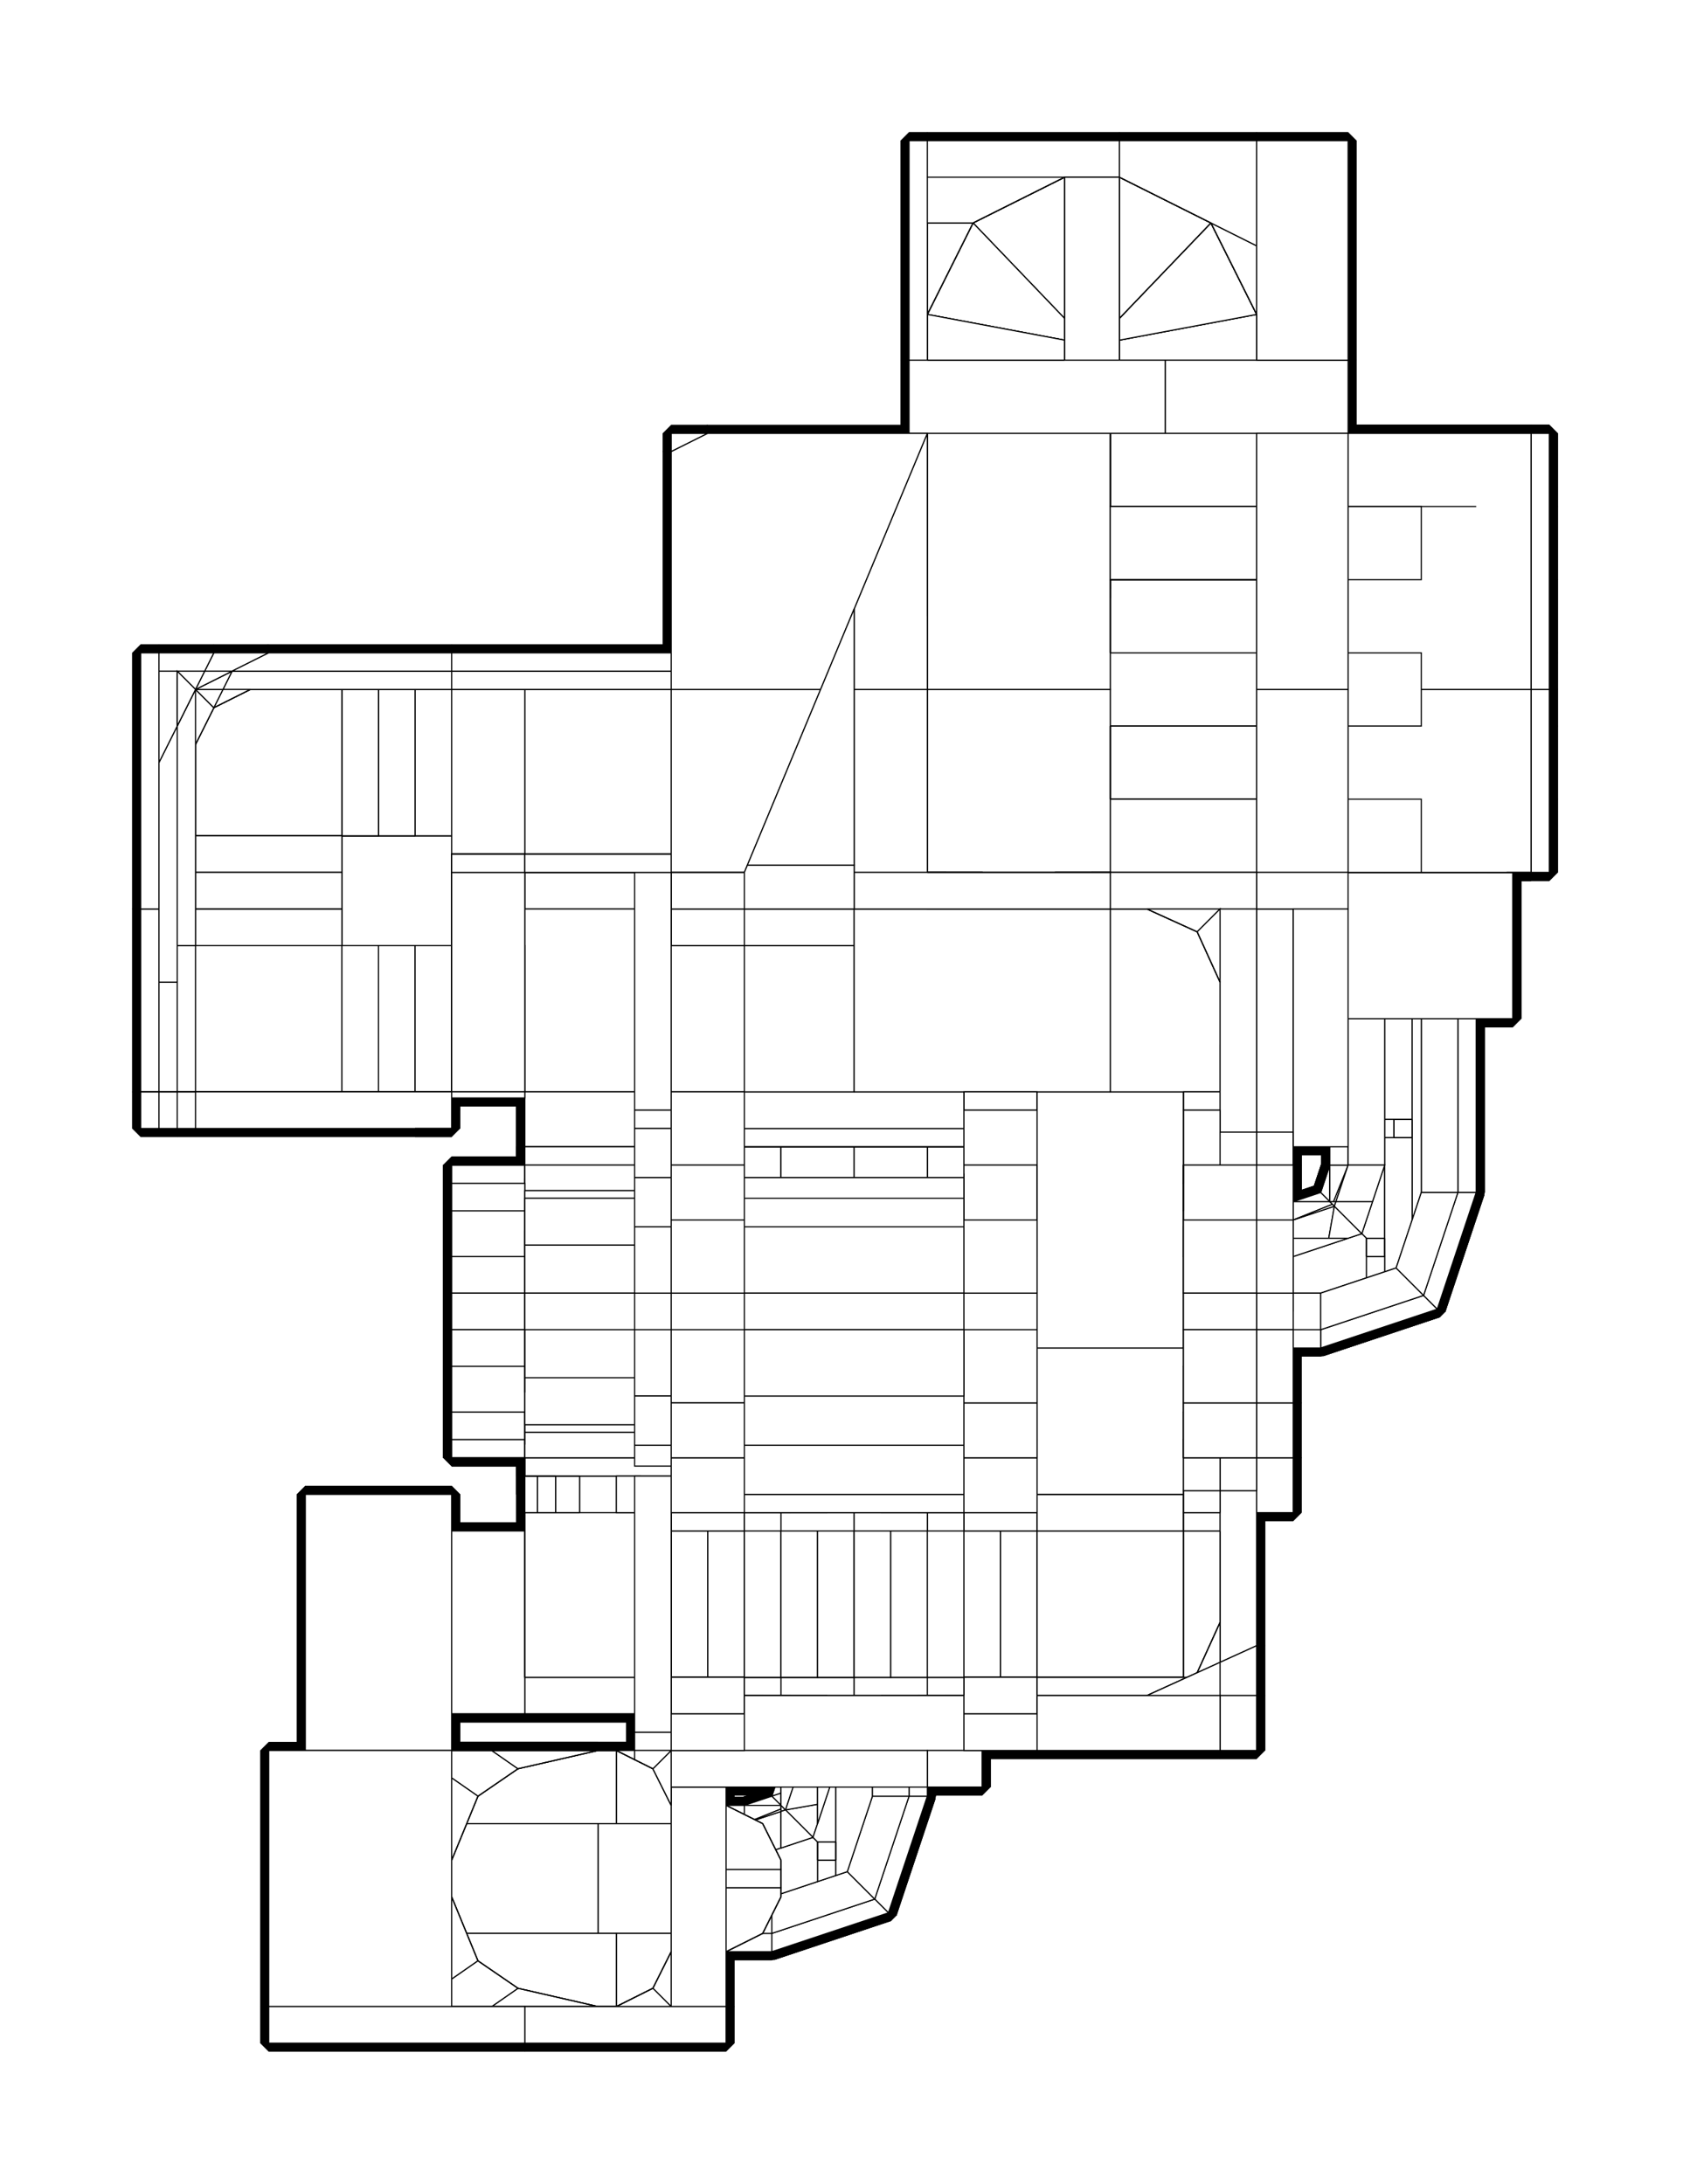 <?xml version="1.0" encoding="utf-8" ?>
<svg baseProfile="tiny" height="100%" version="1.2" viewBox="-907.0 -891.0 1478.0 1910.0" width="100%" xmlns="http://www.w3.org/2000/svg" xmlns:ev="http://www.w3.org/2001/xml-events" xmlns:xlink="http://www.w3.org/1999/xlink"><defs><g id="bsp_ref"><polygon points="192,160 128,160 128,128 192,128" /><polygon points="128,288 192,288 192,384 128,384" /><polygon points="128,160 0,160 0,96 128,96" /><polygon points="0,416 0,288 128,288 128,416" /><polygon points="0,160 -64,160 -64,128 0,128" /><polygon points="0,288 0,384 -64,384 -64,288" /><polygon points="-64,160 -96,160 -96,96 -64,96" /><polygon points="-96,416 -96,288 -64,288 -64,416" /><polygon points="-224,320 -224,416 -256,416 -256,320" /><polygon points="-256,96 -224,96 -224,320 -256,320" /><polygon points="-256,352 -256,384 -320,384 -320,352" /><polygon points="-320,128 -256,128 -256,352 -320,352" /><polygon points="-320,96 -320,224 -416,224 -416,96" /><polygon points="-448,96 -416,96 -416,288 -448,288" /><polygon points="-320,224 -320,288 -352,288 -352,224" /><polygon points="-448,416 -448,288 -320,288 -320,416" /><polygon points="-448,352 -448,384 -512,384 -512,352" /><polygon points="-512,128 -448,128 -448,352 -512,352" /><polygon points="-512,128 -512,304 -512,304 -512,128" /><polygon points="0,96 0,128 0,128 0,96" /><polygon points="0,384 0,416 0,416 0,384" /><polygon points="192,160 192,160 0,160 0,160" /><polygon points="128,128 128,96 128,96 128,128" /><polygon points="128,416 128,384 128,384 128,416" /><polygon points="-64,384 -64,384 -64,416 -64,416" /><polygon points="0,288 -64,288 -64,288 0,288" /><polygon points="-224,96 -224,96 -224,192 -224,192" /><polygon points="-96,96 -96,160 -96,160 -96,96" /><polygon points="-96,288 -96,416 -96,416 -96,288" /><polygon points="-64,288 -96,288 -96,288 -64,288" /><polygon points="-96,416 -64,416 -64,416 -96,416" /><polygon points="-256,416 -224,416 -224,416 -256,416" /><polygon points="-320,128 -320,96 -320,96 -320,112 -320,128" /><polygon points="-448,96 -448,128 -448,128 -448,112 -448,96" /><polygon points="-320,96 -448,96 -448,96 -320,96" /><polygon points="-320,864 -320,864 -368,864 -368,864" /><polygon points="-368,640 -592,640 -592,640 -368,640" /><polygon points="-256,448 -272,448 -272,448 -256,448" /><polygon points="-48,448 -64,448 -64,448 -48,448" /><polygon points="248,288 248,288 192,288 192,288" /><polygon points="192,288 192,288 0,288 0,288" /><polygon points="350,254 350,254 248,288 248,288" /><polygon points="192,-384 256,-384 256,-352 192,-352" /><polygon points="384,-384 416,-384 416,-320 384,-320" /><polygon points="384,-160 384,0 256,0 256,-160" /><polygon points="256,-384 384,-384 384,-160 256,-160" /><polygon points="192,-160 192,0 128,0 128,-160" /><polygon points="128,-384 192,-384 192,-160 128,-160" /><polygon points="256,-64 256,0 192,0 192,-64" /><polygon points="192,-288 256,-288 256,-64 192,-64" /><polygon points="256,-288 192,-288 192,-352 256,-352" /><polygon points="384,-192 384,-256 416,-256 416,-192" /><polygon points="416,0 384,0 384,-128 416,-128" /><polygon points="192,-384 128,-384 144,-384 160,-384 192,-384" /><polygon points="224,-384 192,-384 192,-384 224,-384" /><polygon points="224,-384 224,-384 416,-384 416,-384" /><polygon points="416,-256 384,-256 384,-256 416,-256" /><polygon points="416,-384 416,-384 416,-320 416,-320" /><polygon points="416,-128 384,-128 384,-128 416,-128" /><polygon points="128,-224 128,0 144,0 144,-224" /><polygon points="384,0 384,0 384,152 384,152" /><polygon points="360,224 350,254 256,285.333 256,224" /><polygon points="384,0 384,152 360,224 256,224 256,0" /><polygon points="256,128 256,149.333 248,152" /><polygon points="224,160 256,149.333 256,285.333 248,288 224,288" /><polygon points="224,160 224,288 192,288 192,160" /><polygon points="192,160 192,160 224,160 224,160" /><polygon points="128,96 128,96 0,96 0,96" /><polygon points="192,288 0,288 0,160 192,160" /><polygon points="-64,64 -64,64 -96,64 -96,64" /><polygon points="-224,64 -224,64 -256,64 -256,64" /><polygon points="-64,-96 -160,-96 -160,-96 -64,-96" /><polygon points="-64,-96 -64,-96 -64,64 -64,64" /><polygon points="-160,-96 -64,-96 -64,64 -160,64" /><polygon points="-288,-288 -512,-288 -512,-288 -288,-288" /><polygon points="-320,64 -320,48 -320,48 -320,64" /><polygon points="-256,48 -256,64 -256,64 -256,48" /><polygon points="-160,-64 -160,64 -256,64 -256,-64" /><polygon points="-256,-288 -160,-288 -160,-64 -256,-64" /><polygon points="-256,48 -320,48 -320,-64 -256,-64" /><polygon points="-320,-64 -320,-288 -256,-288 -256,-64" /><polygon points="-448,48 -448,64 -448,64 -448,48" /><polygon points="-320,-64 -320,64 -448,64 -448,-64" /><polygon points="-448,-288 -320,-288 -320,-64 -448,-64" /><polygon points="-448,-64 -448,48 -512,48 -512,-64" /><polygon points="-512,-288 -448,-288 -448,-64 -512,-64" /><polygon points="-256,384 -256,448 -256,448 -256,384" /><polygon points="-256,384 -256,384 -256,416 -256,416" /><polygon points="-64,432 -64,400 -64,400 -64,432" /><polygon points="0,160 -64,160 -64,160 0,160" /><polygon points="0,288 -64,288 -64,160 0,160" /><polygon points="-224,96 -224,96 -224,64 -224,64" /><polygon points="-224,192 -224,416 -224,416 -224,192" /><polygon points="-96,64 -96,64 -96,96 -96,96" /><polygon points="-64,160 -96,160 -96,160 -64,160" /><polygon points="-64,288 -96,288 -96,160 -64,160" /><polygon points="-96,416 -64,416 -64,448 -96,448" /><polygon points="-160,288 -160,448 -224,448 -224,288" /><polygon points="-224,64 -160,64 -160,288 -224,288" /><polygon points="-96,288 -96,448 -160,448 -160,288" /><polygon points="-160,64 -96,64 -96,288 -160,288" /><polygon points="-256,448 -256,416 -224,416 -224,448" /><polygon points="-416,224 -416,224 -352,224 -352,224" /><polygon points="-352,288 -352,288 -416,288 -416,288" /><polygon points="-352,288 -416,288 -416,224 -352,224" /><polygon points="-352,224 -352,224 -352,288 -352,288" /><polygon points="-416,288 -416,288 -416,224 -416,224" /><polygon points="-64,576 -64,576 -64,608 -64,608" /><polygon points="-64,448 -48,448 -48,576 -64,576" /><polygon points="-48,528 -48,448 -48,448 -48,528" /><polygon points="-224,576 -160,576 -160,640 -224,640" /><polygon points="-256,608 -256,576 -224,576 -224,608" /><polygon points="-160,496 -160,576 -272,576 -272,496" /><polygon points="-272,496 -272,448 -256,448 -256,496" /><polygon points="-256,496 -256,448 -224,448 -224,496" /><polygon points="-160,448 -160,496 -224,496 -224,448" /><polygon points="-96,448 -96,640 -160,640 -160,448" /><polygon points="-64,448 -64,608 -96,608 -96,448" /><polygon points="-96,608 -96,608 -96,640 -96,640" /><polygon points="-64,608 -64,608 -96,608 -96,608" /><polygon points="-256,608 -256,608 -256,576 -256,576" /><polygon points="-256,608 -224,608 -224,608 -256,608" /><polygon points="-576,-288 -608,-288 -608,-288 -576,-288" /><polygon points="-608,-160 -608,-288 -576,-288 -576,-160" /><polygon points="-608,-160 -608,-128 -608,-128 -608,-160" /><polygon points="-608,-128 -608,-64 -608,-64 -608,-128" /><polygon points="-608,-160 -512,-160 -512,-64 -608,-64" /><polygon points="-320,816 -320,816 -320,864 -320,864" /><polygon points="-320,640 -320,640 -320,688 -320,688" /><polygon points="-320,816 -320,688 -160,688 -160,792 -232,816" /><polygon points="-256,688 -232,680 -232,688" /><polygon points="-232,688 -232,680 -224,656 -224,688" /><polygon points="-160,640 -160,688 -224,688 -224,640" /><polygon points="-96,640 -96,680 -130,782 -160,792 -160,640" /><polygon points="-96,680 -96,680 -130,782 -130,782" /><polygon points="-130,782 -130,782 -232,816 -232,816" /><polygon points="-224,640 -224,656 -224,656 -224,640" /><polygon points="-608,800 -592,800 -592,800 -608,800" /><polygon points="-320,640 -320,704 -368,704 -368,640" /><polygon points="-368,704 -592,704 -592,640 -368,640" /><polygon points="-320,704 -320,800 -384,800 -384,704" /><polygon points="-384,800 -608,800 -608,704 -384,704" /><polygon points="-320,800 -320,864 -368,864 -368,800" /><polygon points="-368,864 -592,864 -592,800 -368,800" /><polygon points="-640,800 -640,704 -608,704 -608,800" /><polygon points="-608,704 -640,704 -640,704 -608,704" /><polygon points="-640,800 -608,800 -608,800 -640,800" /><polygon points="-592,704 -608,704 -608,800 -592,800" /><polygon points="-512,-288 -512,-288 -512,-160 -512,-160" /><polygon points="-288,-288 -512,-288 -512,-288 -288,-288" /><polygon points="-160,-288 -160,-288 -288,-288 -288,-288" /><polygon points="-512,-160 -512,-160 -576,-160 -576,-160" /><polygon points="-512,-288 -544,-288 -544,-288 -512,-288" /><polygon points="-512,-160 -544,-160 -544,-288 -512,-288" /><polygon points="-608,-288 -608,-288 -608,-160 -608,-160" /><polygon points="-576,-160 -576,-160 -576,-288 -576,-288" /><polygon points="-576,-288 -608,-288 -608,-160 -576,-160" /><polygon points="192,0 192,0 256,0 256,0" /><polygon points="192,-384 192,-376 224,-376 224,-384" /><polygon points="192,-8 192,0 224,0 224,-8" /><polygon points="192,320 184,320 184,352 192,352" /><polygon points="192,288 192,288 192,320 192,320" /><polygon points="192,288 192,384 192,384 192,288" /><polygon points="-160,-288 -160,-288 -288,-288 -288,-288" /><polygon points="-288,-288 -512,-288 -512,-288 -288,-288" /><polygon points="-64,400 -64,400 -64,432 -64,432" /><polygon points="-320,96 -448,96 -448,112 -320,112" /><polygon points="-448,416 -448,416 -320,416 -320,416" /><polygon points="-448,416 -320,416 -320,400 -448,400" /><polygon points="-544,-160 -544,-160 -608,-160 -608,-160" /><polygon points="-512,-288 -576,-288 -576,-288 -512,-288" /><polygon points="-544,-288 -544,-288 -544,-160 -544,-160" /><polygon points="-544,-160 -576,-160 -576,-288 -544,-288" /><polygon points="-512,304 -512,304 -512,384 -512,384" /><polygon points="-64,-32 -72,-32 -72,0 -64,0" /><polygon points="-64,-96 -64,-96 -64,-32 -64,-32" /><polygon points="-64,64 -64,0 -64,0 -64,64" /><polygon points="-288,-288 -512,-288 -512,-288 -288,-288" /><polygon points="-160,-288 -160,-288 -288,-288 -288,-288" /><polygon points="-576,-160 -576,-160 -608,-160 -608,-160" /><polygon points="-512,-288 -608,-288 -608,-288 -512,-288" /><polygon points="-576,-288 -576,-288 -576,-160 -576,-160" /><polygon points="-576,-160 -608,-160 -608,-288 -576,-288" /><polygon points="350,254 350,254 384,152 384,152" /><polygon points="-64,448 -64,448 -48,448 -48,448" /><polygon points="192,0 224,0 224,0 192,0" /><polygon points="256,0 272,0 256,0" /><polygon points="256,-384 256,-384 416,-384 416,-384" /><polygon points="192,0 192,-8 224,-8 224,0" /><polygon points="192,-376 192,-384 224,-384 224,-376" /><polygon points="144,-224 144,0 160,0 160,-224" /><polygon points="192,0 192,0 192,-8 192,-8" /><polygon points="192,-376 192,-376 192,-384 192,-384" /><polygon points="192,-8 192,-8 224,-8 224,-8" /><polygon points="224,-376 224,-376 192,-376 192,-376" /><polygon points="224,-384 224,-384 224,-376 224,-376" /><polygon points="224,-8 224,-8 224,0 224,0" /><polygon points="144,-384 128,-384 128,-224 144,-224" /><polygon points="384,0 368,0 368,152 384,152" /><polygon points="350,254 338,242 248,272 248,288" /><polygon points="256,0 256,0 256,128 256,128" /><polygon points="248,152 256,128 256,128" /><polygon points="256,128 248,152 256,160" /><polygon points="248,152 256,128 248,152" /><polygon points="224,160 248,152 248,152 224,160" /><polygon points="-224,64 -208,64 -224,64" /><polygon points="-288,-288 -512,-288 -512,-288 -288,-288" /><polygon points="-160,-288 -160,-288 -288,-288 -288,-288" /><polygon points="-96,96 -112,96 -96,96" /><polygon points="-96,96 -96,64 -112,64 -112,96" /><polygon points="-224,64 -224,96 -208,96 -208,64" /><polygon points="-64,576 -64,576 -48,576 -48,576" /><polygon points="-48,496 -56,496 -56,528 -48,528" /><polygon points="-48,496 -48,448 -48,448 -48,496" /><polygon points="-264,496 -272,496 -272,528 -264,528" /><polygon points="-272,528 -272,576 -272,576 -272,528" /><polygon points="-272,448 -272,448 -272,576 -272,576" /><polygon points="-224,608 -224,608 -224,640 -224,640" /><polygon points="-224,608 -208,608 -224,608" /><polygon points="-96,608 -112,608 -112,640 -96,640" /><polygon points="-736,-160 -736,-240 -712,-288 -608,-288 -608,-160" /><polygon points="-512,-288 -712,-288 -712,-288 -512,-288" /><polygon points="-608,-288 -608,-288 -608,-160 -608,-160" /><polygon points="-96,640 -96,680 -96,680 -96,640" /><polygon points="-96,680 -112,680 -142,770 -130,782" /><polygon points="-320,816 -320,800 -320,816" /><polygon points="-320,816 -320,816 -232,816 -232,816" /><polygon points="-232,816 -232,800 -320,800 -320,816" /><polygon points="-130,782 -142,770 -232,800 -232,816" /><polygon points="-224,640 -224,656 -208,656 -208,640" /><polygon points="-256,688 -256,688 -320,688 -320,688" /><polygon points="-232,680 -232,680 -256,688 -256,688" /><polygon points="-224,656 -232,680 -224,677.333" /><polygon points="-224,656 -224,656 -232,680 -232,680" /><polygon points="-232,680 -224,688 -224,677.333" /><polygon points="-232,680 -256,688 -224,688" /><polygon points="-256,688 -256,704 -224,691.2 -224,688" /><polygon points="-736,-240 -736,-288 -712,-288" /><polygon points="-712,-288 -736,-288 -736,-288 -712,-288" /><polygon points="-320,48 -320,32 -320,48" /><polygon points="-256,48 -320,48 -320,48 -256,48" /><polygon points="-320,48 -256,48 -256,32 -320,32" /><polygon points="-512,48 -512,32 -512,48" /><polygon points="-448,48 -512,48 -512,48 -448,48" /><polygon points="-512,48 -448,48 -448,32 -512,32" /><polygon points="0,128 0,128 0,112 0,96 0,96" /><polygon points="0,416 0,416 0,400 0,384 0,384" /><polygon points="128,96 128,96 128,112 128,128 128,128" /><polygon points="128,384 128,384 128,400 128,416 128,416" /><polygon points="-736,-160 -736,-128 -736,-128 -736,-160" /><polygon points="-64,0 -64,0 -72,0 -72,0" /><polygon points="-72,0 -72,0 -72,-32 -72,-32" /><polygon points="-64,0 -72,0 -72,-32 -64,-32" /><polygon points="-64,-96 -64,-96 -64,0 -64,0" /><polygon points="-72,-32 -72,-32 -64,-32 -64,-32" /><polygon points="-320,400 -320,416 -320,416 -320,384 -320,384" /><polygon points="-448,400 -448,384 -448,384 -448,416 -448,416" /><polygon points="-392,112 -392,126.4 -376,126.4 -376,112" /><polygon points="-320,112 -376,112 -376,136 -320,136" /><polygon points="-376,400 -376,385.6 -392,385.6 -392,400" /><polygon points="-448,400 -392,400 -392,376 -448,376" /><polygon points="-736,-160 -736,-160 -608,-160 -608,-160" /><polygon points="-736,-128 -736,-160 -608,-160 -608,-128" /><polygon points="192,128 192,128 128,128 128,128" /><polygon points="-64,128 -64,128 -64,96 -64,96" /><polygon points="-736,-160 -736,-288 -736,-288 -736,-160" /><polygon points="160,0 144,0 128,0 192,0 192,0" /><polygon points="160,-384 144,-384 144,-224 160,-224" /><polygon points="160,-160 160,0 192,0 192,-160" /><polygon points="256,160 248,152 224,160" /><polygon points="192,352 184,352 184,320 192,320" /><polygon points="192,384 192,288 192,288 192,384" /><polygon points="192,352 192,352 184,352 184,352" /><polygon points="184,320 184,320 192,320 192,320" /><polygon points="184,352 184,352 184,320 184,320" /><polygon points="192,352 192,384 192,384 192,352" /><polygon points="-736,-128 -736,-128 -608,-128 -608,-128" /><polygon points="-736,-96 -736,-128 -608,-128 -608,-96" /><polygon points="-256,32 -256,48 -256,48" /><polygon points="-448,32 -448,48 -448,48" /><polygon points="-376,126.4 -392,126.4 -392,136 -376,136" /><polygon points="-392,385.6 -376,385.6 -376,376 -392,376" /><polygon points="258.286,162.286 256,160 224,160 224,176" /><polygon points="-320,128 -320,136 -320,128" /><polygon points="-448,384 -448,376 -448,384" /><polygon points="-736,-288 -736,-288 -736,-96 -736,-96" /><polygon points="-512,48 -512,-64 -512,-64 -512,48" /><polygon points="368,0 384,0 384,0" /><polygon points="192,-384 256,-384 256,-384 192,-384" /><polygon points="192,-384 160,-384 160,-160 192,-160" /><polygon points="192,-160 192,0 256,0 256,-160" /><polygon points="368,152 338,242 350,254 384,152" /><polygon points="368,0 336,0 336,152 368,152" /><polygon points="261.333,160 272,128 259.2,160" /><polygon points="272,128 256,128 256,160 259.2,160" /><polygon points="272,0 256,0 256,128 272,128" /><polygon points="260,164 261.333,160 256,160" /><polygon points="260,164 224,176 224,192 255.059,192" /><polygon points="260,164 258.286,162.286 224,176" /><polygon points="192,176 224,176 224,160 192,160" /><polygon points="192,272 192,288 248,288 248,272" /><polygon points="-112,64 -96,64 -96,64" /><polygon points="-320,48 -320,48 -256,48 -256,48" /><polygon points="-256,-128 -320,-128 -320,48 -256,48" /><polygon points="-512,48 -512,48 -448,48 -448,48" /><polygon points="-448,-128 -512,-128 -512,48 -448,48" /><polygon points="-112,608 -96,608 -96,608" /><polygon points="-112,608 -144,608 -144,640 -112,640" /><polygon points="-208,608 -224,608 -224,640 -208,640" /><polygon points="-608,-96 -608,-96 -608,-64 -608,-64" /><polygon points="-608,-64 -736,-64 -736,-96 -608,-96" /><polygon points="-736,-96 -736,-96 -608,-96 -608,-96" /><polygon points="-112,640 -112,680 -96,680 -96,640" /><polygon points="-232,800 -232,768 -320,768 -320,800" /><polygon points="-142,770 -166,746 -232,768 -232,800" /><polygon points="-142,770 -112,680 -144,680 -166,746" /><polygon points="-224,693.333 -220,692 -224,688" /><polygon points="-208,656 -224,656 -224,688 -220,692" /><polygon points="-208,656 -192,656 -192,640 -201.6,640" /><polygon points="-208,656 -201.6,640 -208,640" /><polygon points="-220,692 -196,716 -192,704 -192,687.059" /><polygon points="-224,693.333 -256,704 -256,736 -224,725.333" /><polygon points="-256,704 -224,693.333 -224,691.2" /><polygon points="-256,704 -256,688 -320,688 -320,704" /><polygon points="-320,48 -320,32 -320,0" /><polygon points="-256,0 -256,32 -256,48" /><polygon points="-320,0 -256,0 -256,48 -320,48" /><polygon points="-320,0 -320,32 -256,32 -256,0" /><polygon points="-448,0 -448,32 -448,48" /><polygon points="-512,48 -512,32 -512,0" /><polygon points="-512,0 -448,0 -448,48 -512,48" /><polygon points="-512,0 -512,32 -448,32 -448,0" /><polygon points="224,192 224,176 192,176 192,192" /><polygon points="-320,128 -320,136 -320,176 -320,128" /><polygon points="-376,136 -392,136 -392,104 -376,104" /><polygon points="-392,136 -392,96 -392,104" /><polygon points="-376,136 -376,104 -376,96" /><polygon points="-392,136 -376,136 -376,96 -392,96" /><polygon points="-392,136 -392,112 -448,112 -448,136" /><polygon points="-376,376 -376,400 -320,400 -320,376" /><polygon points="-192,656 -176,656 -176,640 -192,640" /><polygon points="-192,656 -208,656 -220,692 -192,687.059" /><polygon points="328,88 312,88 312,104 328,104" /><polygon points="304,192 288,192 288,208 304,208" /><polygon points="-176,720 -192,720 -192,736 -176,736" /><polygon points="-280,744 -296,744 -296,760 -280,760" /><polygon points="-368,864 -592,864 -592,864 -368,864" /><polygon points="-736,-160 -736,64 -736,64 -736,-160" /><polygon points="-736,-288 -736,-288 -736,-64 -736,-64" /><polygon points="-320,640 -320,640 -368,640 -368,640" /><polygon points="-512,-144 -512,-144 -512,-64 -512,-64 -512,-128" /><polygon points="256,0 224,0 224,0 256,0" /><polygon points="256,0 272,0 304,0" /><polygon points="336,0 368,0 384,0" /><polygon points="384,0 384,0 416,0 416,0" /><polygon points="256,-224 256,0 256,0 256,-224" /><polygon points="256,-384 192,-384 192,-160 256,-160" /><polygon points="192,160 192,208 192,176" /><polygon points="192,288 192,288 192,272" /><polygon points="192,240 192,288 192,272" /><polygon points="192,160 192,176 192,160" /><polygon points="192,160 192,160 192,128 192,128" /><polygon points="328,0 304,0 304,88 328,88" /><polygon points="336,0 328,0 328,176 336,152" /><polygon points="312,104 312,88 304,88 304,104" /><polygon points="288,192 304,192 304,128 284,188" /><polygon points="328,176 328,104 304,104 304,221.333 314,218" /><polygon points="304,208 288,208 288,226.667 304,221.333" /><polygon points="288,226.667 288,192 284,188 224,208 224,240 248,240" /><polygon points="192,208 192,240 224,240 224,208" /><polygon points="248,240 192,240 192,272 248,272" /><polygon points="314,218 248,240 248,272 338,242" /><polygon points="304,192 304,192 304,208 304,208" /><polygon points="328,104 328,104 312,104 312,104" /><polygon points="312,88 312,88 328,88 328,88" /><polygon points="328,88 328,88 328,104 328,104" /><polygon points="312,104 312,104 312,88 312,88" /><polygon points="336,152 314,218 338,242 368,152" /><polygon points="304,208 304,208 288,208 288,208" /><polygon points="288,192 288,192 304,192 304,192" /><polygon points="304,0 272,0 272,128 304,128" /><polygon points="293.333,160 304,128 272,128 261.333,160" /><polygon points="272,192 284,188 260,164 255.059,192" /><polygon points="284,188 293.333,160 261.333,160 260,164" /><polygon points="288,208 288,208 288,192 288,192" /><polygon points="224,208 272,192 224,192" /><polygon points="192,208 224,208 224,192 192,192" /><polygon points="-320,64 -448,64 -448,64 -320,64" /><polygon points="-320,64 -448,64 -448,64 -320,64" /><polygon points="-224,64 -208,64 -176,64" /><polygon points="-144,64 -112,64 -96,64" /><polygon points="-160,-288 -192,-256 -160,-192" /><polygon points="-256,64 -160,64 -160,-128 -256,-128" /><polygon points="-448,64 -320,64 -320,-128 -448,-128" /><polygon points="-256,-288 -192,-256 -160,-288" /><polygon points="-160,64 -64,64 -64,-96 -160,-96" /><polygon points="-448,-128 -320,-128 -320,-128 -448,-128" /><polygon points="-288,-288 -512,-288 -512,-288 -288,-288" /><polygon points="-320,-128 -320,-144 -320,-144 -320,-128" /><polygon points="-448,-144 -448,-128 -448,-128 -448,-144" /><polygon points="-160,-96 -160,-96 -160,-288 -160,-288" /><polygon points="-160,-288 -160,-288 -288,-288 -288,-288" /><polygon points="-320,48 -320,48 -320,-128 -320,-144" /><polygon points="-256,-144 -256,-128 -256,48 -256,48" /><polygon points="-320,-144 -320,-128 -256,-128 -256,-144" /><polygon points="-448,-144 -448,-128 -448,48 -448,48" /><polygon points="-512,-144 -512,-128 -448,-128 -448,-144" /><polygon points="-144,96 -144,64 -176,64 -176,96" /><polygon points="-96,96 -64,96 -64,96 -96,96" /><polygon points="-224,96 -208,96 -224,96" /><polygon points="-224,96 -176,96 -208,96" /><polygon points="-96,96 -112,96 -144,96" /><polygon points="-144,64 -144,96 -112,96 -112,64" /><polygon points="-176,96 -176,64 -208,64 -208,96" /><polygon points="-256,96 -224,96 -224,96 -256,96" /><polygon points="-320,96 -320,64 -320,64 -320,96" /><polygon points="-320,384 -320,376 -320,384" /><polygon points="-448,64 -448,96 -448,96 -448,64" /><polygon points="-448,384 -448,376 -448,336 -448,384" /><polygon points="-448,128 -448,136 -448,128" /><polygon points="-320,96 -320,96 -448,96 -448,96" /><polygon points="-320,96 -448,96 -448,64 -320,64" /><polygon points="-64,592 -64,592 -64,608 -64,608" /><polygon points="-48,528 -56,528 -56,496 -48,496" /><polygon points="-48,528 -48,528 -56,528 -56,528" /><polygon points="-56,496 -56,496 -48,496 -48,496" /><polygon points="-56,528 -56,528 -56,496 -56,496" /><polygon points="-48,528 -48,576 -48,576 -48,528" /><polygon points="-264,496 -264,496 -264,528 -264,528" /><polygon points="-272,496 -272,496 -264,496 -264,496" /><polygon points="-264,528 -272,528 -272,496 -264,496" /><polygon points="-272,496 -272,576 -272,576 -272,496" /><polygon points="-264,528 -264,528 -272,528 -272,528" /><polygon points="-144,640 -144,608 -176,608 -176,640" /><polygon points="-64,608 -64,608 -256,608 -256,608" /><polygon points="-224,608 -208,608 -176,608" /><polygon points="-144,608 -112,608 -96,608" /><polygon points="-176,640 -176,608 -208,608 -208,640" /><polygon points="-512,-64 -608,-64 -608,-64 -512,-64" /><polygon points="-736,-64 -736,-64 -608,-64 -608,-64" /><polygon points="-720,-272 -688,-288 -712,-288" /><polygon points="-512,-288 -688,-288 -688,-288 -512,-288" /><polygon points="-736,64 -608,64 -608,64 -736,64" /><polygon points="-608,64 -736,64 -736,-64 -608,-64" /><polygon points="-640,704 -640,704 -640,800 -640,800" /><polygon points="-384,864 -454,848 -477,864" /><polygon points="-592,800 -592,864 -512,864 -512,800" /><polygon points="-608,800 -608,704 -640,704 -640,800" /><polygon points="-512,800 -512,704 -608,704 -608,800" /><polygon points="-512,840 -489,824 -512,768" /><polygon points="-512,840 -512,864 -477,864 -454,848 -489,824" /><polygon points="-477,640 -454,656 -384,640" /><polygon points="-592,640 -592,704 -512,704 -512,640" /><polygon points="-489,680 -512,664 -512,736" /><polygon points="-489,680 -454,656 -477,640 -512,640 -512,664" /><polygon points="-296,760 -296,768 -280,768 -280,760" /><polygon points="-176,736 -192,736 -192,754.667 -176,749.333" /><polygon points="-256,736 -256,768 -232,768 -192,754.667 -192,720 -196,716" /><polygon points="-296,736 -320,736 -320,768 -296,768" /><polygon points="-256,768 -256,736 -280,736 -280,768" /><polygon points="-280,736 -296,736 -296,744 -280,744" /><polygon points="-176,656 -196,716 -192,720 -176,720" /><polygon points="-144,680 -144,640 -176,640 -176,749.333 -166,746" /><polygon points="-512,736 -512,768 -512,768 -512,736" /><polygon points="-320,640 -320,640 -320,864 -320,864" /><polygon points="-320,816 -320,800 -320,768" /><polygon points="-320,736 -320,704 -320,688" /><polygon points="-320,688 -320,704 -320,688" /><polygon points="-144,640 -144,680 -112,680 -112,640" /><polygon points="-176,720 -176,720 -176,736 -176,736" /><polygon points="-176,736 -176,736 -192,736 -192,736" /><polygon points="-192,736 -192,736 -192,720 -192,720" /><polygon points="-192,720 -192,720 -176,720 -176,720" /><polygon points="-176,656 -192,656 -192,704" /><polygon points="-196,716 -220,692 -224,693.333 -224,725.333" /><polygon points="-256,736 -256,704 -320,704 -320,736" /><polygon points="-280,744 -280,744 -280,760 -280,760" /><polygon points="-280,760 -280,760 -296,760 -296,760" /><polygon points="-296,760 -296,760 -296,744 -296,744" /><polygon points="-296,744 -296,744 -280,744 -280,744" /><polygon points="-608,704 -608,704 -608,800 -608,800" /><polygon points="-608,800 -608,800 -608,704 -608,704" /><polygon points="-592,704 -592,704 -608,704 -608,704" /><polygon points="-592,640 -592,640 -592,704 -592,704" /><polygon points="-592,800 -592,800 -592,864 -592,864" /><polygon points="-736,-240 -720,-272 -736,-288" /><polygon points="-736,-288 -720,-272 -712,-288" /><polygon points="-592,800 -608,800 -608,704 -592,704" /><polygon points="-592,800 -592,800 -608,800 -608,800" /><polygon points="-608,704 -608,704 -592,704 -592,704" /><polygon points="-592,704 -592,704 -592,800 -592,800" /><polygon points="-608,800 -608,800 -608,704 -608,704" /><polygon points="-320,176 -320,224 -320,128 -320,128" /><polygon points="-320,336 -320,376 -320,384 -320,384" /><polygon points="-448,176 -448,136 -448,128 -448,128" /><polygon points="-320,176 -320,136 -448,136 -448,176" /><polygon points="-392,176 -392,176 -392,96" /><polygon points="-376,176 -392,176 -392,96 -376,96" /><polygon points="-320,176 -376,176 -376,224 -320,224" /><polygon points="-376,176 -392,176 -392,192 -376,192" /><polygon points="-320,336 -448,336 -448,376 -320,376" /><polygon points="-608,-64 -608,-64 -512,-64 -512,-64" /><polygon points="-608,64 -608,64 -608,-64 -608,-64" /><polygon points="-608,-64 -576,-64 -576,64 -608,64" /><polygon points="-376,192 -392,192 -392,224 -376,224" /><polygon points="-376,320 -392,320 -392,336 -376,336" /><polygon points="-448,384 -448,336 -448,288 -448,384" /><polygon points="384,-192 384,-192 416,-192 416,-192" /><polygon points="384,-192 416,-192 416,-192 377.6,-192" /><polygon points="416,-256 384,-256 377.6,-256 416,-256" /><polygon points="384,-320 384,-320 416,-320 416,-320" /><polygon points="384,-320 416,-320 416,-320 377.6,-320" /><polygon points="384,-256 384,-256 384,-320 384,-320" /><polygon points="416,-128 384,-128 377.6,-128 416,-128" /><polygon points="384,-128 384,-128 384,-192 384,-192" /><polygon points="128,384 128,384 192,384 192,384" /><polygon points="-320,-144 -320,-144 -256,-144 -256,-144" /><polygon points="-512,-144 -512,-144 -448,-144 -448,-144" /><polygon points="-64,448 -64,448 -64,432 -64,432" /><polygon points="-64,400 -64,400 -64,384 -64,384" /><polygon points="0,128 0,128 -64,128 -64,128" /><polygon points="-64,384 -64,384 0,384 0,384" /><polygon points="-320,288 -320,336 -320,384 -320,384 -320,288" /><polygon points="-320,384 -320,384 -256,384 -256,384" /><polygon points="-256,128 -256,128 -320,128 -320,128" /><polygon points="-448,224 -448,176 -448,128 -448,128 -448,224" /><polygon points="-392,176 -376,176 -376,96 -392,96" /><polygon points="-448,64 -448,96 -320,96 -320,64" /><polygon points="-392,176 -392,176 -376,176 -376,176" /><polygon points="-376,176 -376,176 -376,96" /><polygon points="-392,96 -376,96 -376,104 -392,104" /><polygon points="-392,224 -392,176 -448,176 -448,224" /><polygon points="-448,288 -416,288 -416,224 -448,224" /><polygon points="-392,248 -392,264 -376,264 -376,248" /><polygon points="-352,248 -376,248 -376,264 -352,264" /><polygon points="-320,224 -352,224 -352,288 -320,288" /><polygon points="-416,264 -392,264 -392,248 -416,248" /><polygon points="-352,224 -416,224 -416,248 -352,248" /><polygon points="-416,288 -352,288 -352,264 -416,264" /><polygon points="-448,288 -448,336 -392,336 -392,288" /><polygon points="-376,288 -376,336 -320,336 -320,288" /><polygon points="-392,288 -392,320 -376,320 -376,288" /><polygon points="-448,128 -448,128 -512,128 -512,128" /><polygon points="-512,384 -512,384 -448,384 -448,384" /><polygon points="-64,592 -64,592 -64,576 -64,576" /><polygon points="-256,576 -256,576 -256,592 -256,592" /><polygon points="-64,608 -64,608 -80,608 -104,608 -136,608 -184,608 -216,608 -240,608 -256,608 -256,608" /><polygon points="-576,-64 -576,-64 -512,-64 -512,-64" /><polygon points="-736,64 -544,64 -544,64 -736,64" /><polygon points="-576,64 -736,64 -736,64 -576,64" /><polygon points="-576,64 -576,64 -576,-64 -576,-64" /><polygon points="-576,-64 -544,-64 -544,64 -576,64" /><polygon points="-544,-64 -544,-64 -512,-64 -512,-64" /><polygon points="-544,64 -544,64 -544,-64 -544,-64" /><polygon points="-512,64 -512,64 -544,64 -544,64" /><polygon points="-512,64 -544,64 -544,-64 -512,-64" /><polygon points="432,-448 432,-448 432,-512 432,-512" /><polygon points="432,-192 432,-192 432,-256 432,-256" /><polygon points="432,-192 432,-256 448,-256 448,-192" /><polygon points="432,-384 448,-384 448,-320 432,-320" /><polygon points="448,-448 432,-448 432,-512 448,-512" /><polygon points="432,-320 442.667,-320 432,-320" /><polygon points="442.667,-384 432,-384 448,-384 448,-384" /><polygon points="432,-448 442.667,-448 432,-448" /><polygon points="442.667,-256 432,-256 448,-256 448,-256" /><polygon points="432,-192 442.667,-192 432,-192" /><polygon points="-320,864 -384,864 -384,864 -320,864" /><polygon points="-752,-144 -752,80 -752,80 -752,-144" /><polygon points="-736,-240 -736,-240 -736,-160 -736,-160" /><polygon points="-720,-272 -720,-272 -736,-240 -736,-240" /><polygon points="-384,640 -320,640 -320,640 -384,640" /><polygon points="-512,64 -512,64 -512,-64 -512,-64" /><polygon points="-512,128 -512,176 -512,176 -512,128" /><polygon points="-512,208 -512,304 -512,304 -512,208" /><polygon points="-288,448 -320,448 -320,448 -288,448" /><polygon points="-256,448 -224,448 -224,448 -256,448" /><polygon points="256,0 256,0 416,0 416,0" /><polygon points="64,-368 64,-144 64,-144 64,-368" /><polygon points="320,-416 320,-448 377.6,-448 377.6,-416" /><polygon points="256,-480 320,-480 320,-416 256,-416" /><polygon points="416,-480 256,-480 256,-512 416,-512" /><polygon points="377.6,-416 377.6,-384 256,-384 256,-416" /><polygon points="320,-448 320,-480 416,-480 416,-448" /><polygon points="192,-512 256,-512 256,-384 192,-384" /><polygon points="64,-512 192,-512 192,-384 64,-384" /><polygon points="416,-512 432,-512 432,-448 416,-448" /><polygon points="377.6,-448 368,-448 368,-384 377.6,-384" /><polygon points="256,-160 256,-128 192,-128 192,-160" /><polygon points="256,-384 256,-160 192,-160 192,-384" /><polygon points="192,-160 192,-96 64,-96 64,-160" /><polygon points="192,-384 192,-160 64,-160 64,-384" /><polygon points="416,-128 256,-128 256,0 416,0" /><polygon points="64,-96 192,-96 192,0 64,0" /><polygon points="416,-384 432,-384 432,-320 416,-320" /><polygon points="416,-256 432,-256 432,-192 416,-192" /><polygon points="192,0 192,-128 192,-128 192,0" /><polygon points="256,-384 256,-384 256,-224 256,-224" /><polygon points="377.6,-256 384,-256 384,-320 377.6,-320" /><polygon points="416,-256 416,-192 416,-192 416,-256" /><polygon points="377.6,-128 384,-128 384,-192 377.6,-192" /><polygon points="416,-128 416,0 416,0 416,-128" /><polygon points="0,0 0,-96 64,-96 64,0" /><polygon points="0,64 0,0 192,0 192,64" /><polygon points="-288,-304 -512,-304 -512,-304 -288,-304" /><polygon points="-160,-128 -256,-128 -256,-128 -160,-128" /><polygon points="-144,-128 -144,-128 -256,-128 -256,-128" /><polygon points="-160,-240 -144,-208 -144,-128 -160,-128" /><polygon points="-192,-256 -256,-288 -208,-288 -176,-272" /><polygon points="-240,-304 -208,-288 -256,-288 -256,-304" /><polygon points="-160,-192 -192,-256 -176,-272 -160,-240" /><polygon points="-144,-208 -144,-208 -144,-128 -144,-128" /><polygon points="-160,-128 -160,-128 -160,-192 -160,-192" /><polygon points="-160,-192 -160,-192 -192,-256 -192,-256" /><polygon points="-192,-256 -192,-256 -256,-288 -256,-288" /><polygon points="-256,-288 -256,-288 -288,-288 -288,-288" /><polygon points="-256,-288 -288,-288 -288,-304 -256,-304" /><polygon points="-288,-288 -512,-288 -512,-304 -288,-304" /><polygon points="-64,-96 -64,-64 -256,-64 -256,-96" /><polygon points="0,-64 0,64 -96,64 -96,-64" /><polygon points="-96,64 -320,64 -320,-64 -96,-64" /><polygon points="-448,-96 -448,-64 -448,-64 -448,-96" /><polygon points="-320,-96 -448,-96 -448,-96 -320,-96" /><polygon points="-448,-96 -320,-96 -320,64 -448,64" /><polygon points="-512,64 -512,-64 -448,-64 -448,64" /><polygon points="-256,128 -256,96 -256,96 -256,128" /><polygon points="-64,64 -64,96 -256,96 -256,64" /><polygon points="-64,96 -64,96 -256,96 -256,96" /><polygon points="-320,128 -320,128 -320,288 -320,288" /><polygon points="-448,432 -448,432 -448,400 -448,400" /><polygon points="-448,384 -448,384 -448,224 -448,224" /><polygon points="-320,64 -320,224 -448,224 -448,64" /><polygon points="-352,288 -416,288 -416,224 -352,224" /><polygon points="-352,224 -320,224 -320,288 -352,288" /><polygon points="-448,224 -416,224 -416,288 -448,288" /><polygon points="-448,448 -448,288 -320,288 -320,448" /><polygon points="-256,576 -272,576 -272,576 -256,576" /><polygon points="-224,448 -272,448 -272,576 -224,576" /><polygon points="-320,448 -288,448 -288,576 -320,576" /><polygon points="-288,448 -288,448 -288,576 -288,576" /><polygon points="-272,496 -272,448 -272,448 -272,496" /><polygon points="-512,448 -320,448 -320,608 -512,608" /><polygon points="-512,-288 -712,-288 -704,-304 -512,-304" /><polygon points="-688,-288 -720,-272 -712,-288" /><polygon points="-512,64 -512,80 -736,80 -736,64" /><polygon points="-512,-304 -704,-304 -704,-304 -512,-304" /><polygon points="-688,-288 -688,-288 -720,-272 -720,-272" /><polygon points="-640,416 -512,416 -512,640 -640,640" /><polygon points="-640,640 -640,864 -640,864 -640,640" /><polygon points="-477,864 -454,848 -384,864" /><polygon points="-320,864 -320,840 -368,864" /><polygon points="-489,824 -512,840 -512,768" /><polygon points="-454,848 -477,864 -512,864 -512,840 -489,824" /><polygon points="-454,656 -489,680 -512,664 -512,640 -477,640" /><polygon points="-512,664 -489,680 -512,736" /><polygon points="-320,640 -368,640 -320,664" /><polygon points="-384,640 -454,656 -477,640" /><polygon points="-240,720 -240,784 -304,784 -304,720" /><polygon points="-240,800 -240,704 -224,736 -224,768" /><polygon points="-240,784 -240,800 -304,832 -304,784" /><polygon points="-304,672 -240,704 -240,720 -304,720" /><polygon points="-320,664 -304,672 -304,832 -320,840" /><polygon points="-489,680 -489,680 -512,736 -512,736" /><polygon points="-454,848 -454,848 -384,864 -384,864" /><polygon points="-454,656 -454,656 -489,680 -489,680" /><polygon points="-489,824 -489,824 -454,848 -454,848" /><polygon points="-384,640 -384,640 -454,656 -454,656" /><polygon points="-512,768 -512,768 -489,824 -489,824" /><polygon points="-512,640 -512,864 -640,864 -640,640" /><polygon points="-736,-288 -720,-272 -736,-240" /><polygon points="-720,-272 -736,-288 -712,-288" /><polygon points="-712,-288 -736,-288 -704,-304" /><polygon points="-736,-64 -736,64 -752,64 -752,-64" /><polygon points="-752,-256 -736,-288 -736,-64 -752,-64" /><polygon points="-736,80 -752,80 -752,64 -736,64" /><polygon points="192,-512 192,-512 64,-512 64,-512" /><polygon points="64,-512 64,-512 64,-544 64,-544" /><polygon points="192,-544 192,-512 64,-512 64,-544" /><polygon points="-192,448 -192,448 -256,448 -256,448" /><polygon points="-224,576 -224,576 -256,576 -256,576" /><polygon points="-288,576 -320,576 -320,576 -288,576" /><polygon points="-256,448 -256,448 -256,576 -256,576" /><polygon points="-224,448 -224,448 -224,576 -224,576" /><polygon points="-192,448 -224,448 -224,576 -192,576" /><polygon points="-288,448 -256,448 -256,576 -288,576" /><polygon points="192,-512 192,-512 192,-544 192,-544" /><polygon points="64,-512 64,-512 64,-568 64,-568" /><polygon points="192,-544 192,-544 64,-544 64,-544" /><polygon points="192,-576 192,-544 64,-544 64,-568" /><polygon points="-160,448 -160,448 -224,448 -224,448" /><polygon points="0,416 0,416 128,416 128,416" /><polygon points="0,96 128,96 128,96 0,96" /><polygon points="128,96 0,96 0,112 128,112" /><polygon points="0,416 128,416 128,400 0,400" /><polygon points="-192,576 -192,576 -256,576 -256,576" /><polygon points="-192,448 -192,448 -192,576 -192,576" /><polygon points="-160,448 -192,448 -192,576 -160,576" /><polygon points="-224,448 -224,448 -224,576 -224,576" /><polygon points="-256,448 -224,448 -224,576 -256,576" /><polygon points="192,-576 192,-512 192,-512 192,-576" /><polygon points="64,-592 192,-616 192,-576 64,-568" /><polygon points="192,-576 192,-576 64,-568 64,-568" /><polygon points="-128,448 -128,448 -192,448 -192,448" /><polygon points="64,-512 64,-432 64,-432 64,-512" /><polygon points="64,-512 64,-512 64,-368 64,-368" /><polygon points="72,-432 64,-432 64,-400 72,-400" /><polygon points="368,-384 368,-448 344,-448 344,-384" /><polygon points="72,-304 64,-304 64,-272 72,-272" /><polygon points="368,-320 368,-256 377.6,-256 377.6,-320" /><polygon points="72,-176 64,-176 64,-144 72,-144" /><polygon points="368,-192 368,-128 377.6,-128 377.6,-192" /><polygon points="-160,576 -160,576 -224,576 -224,576" /><polygon points="-192,448 -192,448 -192,576 -192,576" /><polygon points="-128,448 -160,448 -160,576 -128,576" /><polygon points="-160,448 -160,448 -160,576 -160,576" /><polygon points="-224,448 -192,448 -192,576 -224,576" /><polygon points="432,-384 432,-384 432,-320 432,-320" /><polygon points="448,-320 432,-320 442.667,-320 448,-320" /><polygon points="448,-384 432,-384 432,-448 448,-448" /><polygon points="432,-384 442.667,-384 432,-384" /><polygon points="448,-448 432,-448 442.667,-448 448,-448" /><polygon points="448,-128 432,-128 432,-192 448,-192" /><polygon points="448,-256 432,-256 432,-320 448,-320" /><polygon points="432,-256 442.667,-256 432,-256" /><polygon points="448,-192 432,-192 442.667,-192 448,-192" /><polygon points="192,-616 192,-616 64,-592 64,-592" /><polygon points="152,-696 192,-616 64,-592 60,-600" /><polygon points="64,-592 64,-592 60,-600 60,-600" /><polygon points="-256,432 -256,400 -256,400 -256,432" /><polygon points="-128,576 -128,576 -192,576 -192,576" /><polygon points="-128,448 -128,448 -128,576 -128,576" /><polygon points="-96,448 -128,448 -128,576 -96,576" /><polygon points="-192,448 -160,448 -160,576 -192,576" /><polygon points="-256,608 -256,592 -256,592 -256,608" /><polygon points="72,-736 152,-696 60,-600 56,-608" /><polygon points="152,-696 152,-696 60,-600 60,-600" /><polygon points="64,-576 64,-576 64,-512 64,-512" /><polygon points="-512,208 -512,176 -512,176 -512,208" /><polygon points="-512,384 -512,384 -512,336 -512,336" /><polygon points="-512,384 -512,304 -512,304 -512,384" /><polygon points="-160,448 -160,448 -96,448 -96,448" /><polygon points="64,-400 64,-400 64,-376 64,-376" /><polygon points="64,-304 64,-272 64,-272 64,-304" /><polygon points="64,-176 64,-144 64,-144 64,-176" /><polygon points="72,-432 72,-432 72,-400 72,-400" /><polygon points="72,-400 64,-400 64,-432 72,-432" /><polygon points="64,-432 64,-432 72,-432 72,-432" /><polygon points="72,-400 72,-400 64,-400 64,-400" /><polygon points="72,-304 72,-304 72,-272 72,-272" /><polygon points="72,-272 64,-272 64,-304 72,-304" /><polygon points="64,-304 64,-304 72,-304 72,-304" /><polygon points="72,-272 72,-272 64,-272 64,-272" /><polygon points="72,-176 72,-176 72,-144 72,-144" /><polygon points="72,-144 64,-144 64,-176 72,-176" /><polygon points="72,-144 72,-144 64,-144 64,-144" /><polygon points="64,-176 64,-176 72,-176 72,-176" /><polygon points="56,112 56,126.4 72,126.4 72,112" /><polygon points="128,112 72,112 72,136 128,136" /><polygon points="72,400 72,385.6 56,385.6 56,400" /><polygon points="0,400 56,400 56,376 0,376" /><polygon points="-504,176 -512,176 -512,208 -504,208" /><polygon points="-504,304 -512,304 -512,336 -504,336" /><polygon points="-96,576 -96,576 -160,576 -160,576" /><polygon points="-64,448 -96,448 -96,576 -64,576" /><polygon points="-96,448 -96,448 -96,576 -96,576" /><polygon points="-160,576 -160,576 -160,448 -160,448" /><polygon points="-128,576 -160,576 -160,448 -128,448" /><polygon points="72,-736 72,-736 56,-608 56,-608" /><polygon points="72,-736 56,-608 40,-608 24,-736" /><polygon points="-128,448 -128,448 -64,448 -64,448" /><polygon points="344,-320 344,-256 368,-256 368,-320" /><polygon points="344,-192 344,-128 368,-128 368,-192" /><polygon points="-320,432 -320,432 -320,400 -320,400" /><polygon points="-64,448 -64,448 -64,576 -64,576" /><polygon points="-48,448 -64,448 -64,576 -48,576" /><polygon points="-48,576 -64,576 -64,576 -48,576" /><polygon points="-48,448 -48,576 -48,576 -48,448" /><polygon points="-64,576 -96,576 -96,576 -64,576" /><polygon points="-64,576 -64,576 -128,576 -128,576" /><polygon points="-128,576 -128,576 -128,448 -128,448" /><polygon points="-96,576 -128,576 -128,448 -96,448" /><polygon points="72,126.4 56,126.4 56,136 72,136" /><polygon points="56,385.6 72,385.6 72,376 56,376" /><polygon points="128,128 128,136 128,128" /><polygon points="24,-736 24,-736 40,-608 40,-608" /><polygon points="-56,-696 24,-736 40,-608 36,-600" /><polygon points="40,-608 40,-608 36,-600 36,-600" /><polygon points="36,-600 36,-600 -56,-696 -56,-696" /><polygon points="-512,160 -512,384 -512,384 -512,368 -512,344 -512,304 -512,272 -512,240 -512,208 -512,168 -512,160" /><polygon points="-288,448 -256,448 -256,448 -288,448" /><polygon points="-96,448 -96,448 -64,448 -64,448" /><polygon points="432,-128 432,-128 408,-128" /><polygon points="-512,304 -512,304 -504,304 -504,304" /><polygon points="-504,208 -504,208 -512,208 -512,208" /><polygon points="-512,176 -512,176 -504,176 -504,176" /><polygon points="-504,208 -512,208 -512,176 -504,176" /><polygon points="-504,176 -504,176 -504,208 -504,208" /><polygon points="-504,336 -504,336 -512,336 -512,336" /><polygon points="-504,336 -512,336 -512,304 -504,304" /><polygon points="-504,304 -504,304 -504,336 -504,336" /><polygon points="-96,576 -96,576 -96,448 -96,448" /><polygon points="-64,576 -96,576 -96,448 -64,448" /><polygon points="0,376 0,384 0,384" /><polygon points="304,-448 304,-384 344,-384 344,-448" /><polygon points="304,-320 304,-256 344,-256 344,-320" /><polygon points="304,-192 304,-128 344,-128 344,-192" /><polygon points="192,160 192,288 192,288 192,160" /><polygon points="192,288 192,256 192,256 192,288" /><polygon points="72,136 56,136 56,104 72,104" /><polygon points="128,128 128,136 128,176 128,176 128,128" /><polygon points="56,136 56,96 56,104" /><polygon points="72,136 72,104 72,96" /><polygon points="56,136 72,136 72,96 56,96" /><polygon points="192,128 192,128 128,128 128,128" /><polygon points="56,136 56,112 0,112 0,136" /><polygon points="56,376 72,376 72,408 56,408" /><polygon points="128,376 128,336 0,336 0,376" /><polygon points="56,408 56,416 56,376" /><polygon points="72,376 56,376 56,416 72,416" /><polygon points="56,408 72,408 72,416 56,416" /><polygon points="72,376 72,400 128,400 128,376" /><polygon points="-64,112 -64,112 -64,128 -64,128" /><polygon points="-64,96 -64,96 -64,112 -64,112" /><polygon points="-64,128 -64,128 -64,96 -64,96" /><polygon points="-280,744 -296,744 -296,760 -280,760" /><polygon points="64,-512 64,-576 64,-576 64,-512" /><polygon points="36,-600 32,-592 -96,-616 -56,-696" /><polygon points="-368,864 -416,864 -416,864 -368,864" /><polygon points="-416,864 -640,864 -640,864 -416,864" /><polygon points="-368,864 -368,864 -512,864 -512,864" /><polygon points="-736,-288 -736,-288 -752,-256 -752,-256" /><polygon points="-752,-256 -752,-256 -752,-144 -752,-144" /><polygon points="-704,-304 -704,-304 -736,-288 -736,-288" /><polygon points="-704,-304 -728,-304 -720,-320 -672,-320" /><polygon points="-704,-304 -736,-288 -728,-304" /><polygon points="-512,640 -368,640 -368,640 -512,640" /><polygon points="-512,64 -512,80 -512,80 -512,64" /><polygon points="-512,416 -512,448 -512,448 -512,416" /><polygon points="-512,608 -512,640 -512,640 -512,608" /><polygon points="-512,448 -448,448 -448,448 -512,448" /><polygon points="-32,448 -64,448 -64,448 -32,448" /><polygon points="393.6,-128 432,-128 432,-128 408,-128" /><polygon points="0,384 0,376 0,336 0,384" /><polygon points="0,128 0,136 0,128" /><polygon points="0,-96 0,-96 0,-64 0,-64" /><polygon points="64,-376 64,-512 64,-512 64,-376" /><polygon points="64,-304 64,-376 64,-376 64,-304" /><polygon points="64,-176 64,-272 64,-272 64,-176" /><polygon points="64,-96 64,-144 64,-144 64,-96" /><polygon points="272,-384 272,-384 336,-384 384,-384 304,-384" /><polygon points="272,-448 272,-448 64,-448 64,-448" /><polygon points="272,-384 272,-448 64,-448 64,-384" /><polygon points="272,-448 272,-384 304,-384 304,-448" /><polygon points="272,-192 272,-192 64,-192 64,-192" /><polygon points="272,-320 272,-320 64,-320 64,-320" /><polygon points="272,-256 272,-256 336,-256 384,-256 304,-256" /><polygon points="64,-320 64,-256 272,-256 272,-320" /><polygon points="272,-320 272,-256 304,-256 304,-320" /><polygon points="272,-128 192,-128 192,-128 377.6,-128 368,-128 344,-128 304,-128" /><polygon points="272,-128 272,-192 64,-192 64,-128" /><polygon points="272,-192 272,-128 304,-128 304,-192" /><polygon points="64,-128 64,-96 192,-96 192,-128" /><polygon points="192,0 192,-96 64,-96 64,0" /><polygon points="64,-96 0,-96 0,0 64,0" /><polygon points="0,-96 64,-96 64,-96 0,-96" /><polygon points="192,64 192,64 192,0 192,0" /><polygon points="192,64 192,0 0,0 0,64" /><polygon points="128,64 0,64 0,64 128,64" /><polygon points="128,64 128,64 192,64 192,64" /><polygon points="128,384 128,376 128,384" /><polygon points="-240,-304 -240,-304 -288,-304 -288,-304" /><polygon points="-112,-320 -112,-320 -112,-304 -112,-304" /><polygon points="-112,-320 -112,-304 -288,-304 -288,-320" /><polygon points="-288,-304 -512,-304 -512,-320 -288,-320" /><polygon points="-320,64 -320,64 -256,64 -256,64" /><polygon points="-512,64 -512,64 -448,64 -448,64" /><polygon points="-64,64 -64,64 0,64 0,64" /><polygon points="-448,-128 -448,-128 -320,-128 -320,-128" /><polygon points="-128,-144 -112,-144 -112,-144 -128,-144" /><polygon points="-128,-144 -128,-304 -112,-304 -112,-144" /><polygon points="-256,-128 -256,-144 -256,-144 -256,-128" /><polygon points="-144,-128 -144,-144 -256,-144 -256,-128" /><polygon points="-144,-304 -176,-272 -240,-304" /><polygon points="-144,-144 -144,-304 -128,-304 -128,-144" /><polygon points="-144,-304 -144,-208 -176,-272" /><polygon points="-128,-144 -128,-144 -256,-144 -256,-144" /><polygon points="-144,-208 -144,-208 -176,-272 -176,-272" /><polygon points="-176,-272 -176,-272 -240,-304 -240,-304" /><polygon points="-320,-144 -448,-144 -448,-128 -320,-128" /><polygon points="-320,-64 -320,-64 -320,-96 -320,-96" /><polygon points="-64,-96 -64,-96 -256,-96 -256,-96" /><polygon points="-64,64 -64,-96 -256,-96 -256,64" /><polygon points="0,-64 -64,-64 -64,64 0,64" /><polygon points="-256,-64 -320,-64 -320,64 -256,64" /><polygon points="-256,-64 -256,-64 -320,-64 -320,-64" /><polygon points="0,-64 0,-64 -64,-64 -64,-64" /><polygon points="-64,-64 -64,-64 -64,-96 -64,-96" /><polygon points="-256,-96 -256,-96 -256,-64 -256,-64" /><polygon points="-320,-96 -448,-96 -448,64 -320,64" /><polygon points="-448,-64 -512,-64 -512,64 -448,64" /><polygon points="-448,-64 -448,-64 -512,-64 -512,-64" /><polygon points="-256,128 -256,64 -256,64 -256,128" /><polygon points="-256,112 -256,128 -256,128 -256,112" /><polygon points="-64,64 -64,96 -64,96 -64,64" /><polygon points="-64,112 -64,64 -256,64 -256,112" /><polygon points="-320,64 -320,128 -320,128 -320,64" /><polygon points="-448,128 -448,64 -448,64 -448,128" /><polygon points="-448,112 -448,128 -448,128 -448,112" /><polygon points="-448,64 -448,112 -320,112 -320,64" /><polygon points="-64,576 -64,576 -64,448 -64,448" /><polygon points="-32,576 -64,576 -64,448 -32,448" /><polygon points="-320,576 -320,608 -320,608 -320,576" /><polygon points="-320,576 -448,576 -448,608 -320,608" /><polygon points="-448,448 -512,448 -512,608 -448,608" /><polygon points="-448,576 -320,576 -320,576 -448,576" /><polygon points="-320,608 -512,608 -512,608 -320,608" /><polygon points="-736,80 -512,80 -512,64 -736,64" /><polygon points="-512,-304 -704,-304 -672,-320 -512,-320" /><polygon points="-512,64 -512,64 -736,64 -736,64" /><polygon points="-512,80 -736,80 -736,80 -512,80" /><polygon points="-640,416 -512,416 -512,416 -640,416" /><polygon points="-640,416 -640,416 -640,640 -640,640" /><polygon points="-512,416 -640,416 -640,640 -512,640" /><polygon points="-320,816 -336,848 -320,840" /><polygon points="-240,800 -224,768 -224,760 -296,760 -296,828" /><polygon points="-224,760 -224,744 -280,744 -280,760" /><polygon points="-224,744 -224,736 -240,704 -296,676 -296,744" /><polygon points="-320,664 -336,656 -320,688" /><polygon points="-320,664 -320,840 -296,828 -296,676" /><polygon points="-640,640 -640,864 -512,864 -512,640" /><polygon points="-320,816 -320,688 -320,688 -320,816" /><polygon points="-512,640 -512,864 -512,864 -512,640" /><polygon points="-336,656 -336,656 -320,688 -320,688" /><polygon points="-224,736 -224,768 -224,768 -224,736" /><polygon points="-296,744 -296,744 -280,744 -280,744" /><polygon points="-240,704 -224,736 -224,736 -240,704" /><polygon points="-368,640 -240,704 -240,704 -368,640" /><polygon points="-280,760 -280,760 -296,760 -296,760" /><polygon points="-280,744 -280,744 -280,760 -280,760" /><polygon points="-296,760 -296,760 -296,744 -296,744" /><polygon points="-240,800 -368,864 -368,864 -240,800" /><polygon points="-224,768 -240,800 -240,800 -224,768" /><polygon points="-752,64 -752,80 -736,80 -736,64" /><polygon points="-736,80 -752,80 -752,80 -736,80" /><polygon points="-752,64 -768,64 -768,-32 -752,-32" /><polygon points="-768,-32 -768,-224 -752,-256 -752,-32" /><polygon points="-728,-304 -768,-304 -768,-320 -720,-320" /><polygon points="-736,-288 -752,-304 -728,-304" /><polygon points="-768,-224 -768,-304 -752,-304 -752,-256" /><polygon points="-752,-304 -736,-288 -752,-256" /><polygon points="-768,64 -784,64 -784,-96 -768,-96" /><polygon points="-784,-96 -784,-320 -768,-320 -768,-96" /><polygon points="-96,-616 -96,-616 32,-592 32,-592" /><polygon points="32,-592 32,-592 32,-568 32,-568" /><polygon points="-96,-576 -96,-616 32,-592 32,-568" /><polygon points="384,-384 384,-448 432,-448 432,-384" /><polygon points="384,-256 384,-320 432,-320 432,-256" /><polygon points="384,-128 384,-192 432,-192 432,-128" /><polygon points="384,-128 393.6,-128 408,-128" /><polygon points="0,176 0,128 0,128 0,224" /><polygon points="0,176 0,136 0,128 0,128" /><polygon points="384,-384 344,-384 304,-384" /><polygon points="384,-384 368,-384 344,-384" /><polygon points="384,-384 432,-384 416,-384 377.6,-384 368,-384" /><polygon points="384,-448 368,-448 377.6,-448 416,-448 432,-448" /><polygon points="384,-448 344,-448 368,-448" /><polygon points="384,-448 304,-448 344,-448" /><polygon points="384,-192 336,-192 272,-192 272,-192 304,-192" /><polygon points="384,-192 368,-192 377.6,-192 416,-192 432,-192" /><polygon points="384,-192 344,-192 368,-192" /><polygon points="384,-192 304,-192 344,-192" /><polygon points="384,-320 304,-320 344,-320" /><polygon points="384,-320 344,-320 368,-320" /><polygon points="384,-320 368,-320 377.6,-320 416,-320 432,-320" /><polygon points="384,-320 336,-320 272,-320 272,-320 304,-320" /><polygon points="384,-256 344,-256 304,-256" /><polygon points="384,-256 368,-256 344,-256" /><polygon points="384,-256 432,-256 416,-256 377.6,-256 368,-256" /><polygon points="128,176 128,224 128,176" /><polygon points="128,176 128,136 0,136 0,176" /><polygon points="56,176 56,176 56,96" /><polygon points="72,176 56,176 56,96 72,96" /><polygon points="128,176 72,176 72,224 128,224" /><polygon points="72,176 56,176 56,192 72,192" /><polygon points="72,336 72,336 72,416" /><polygon points="-240,400 -256,400 -256,400" /><polygon points="-64,400 -80,400 -64,400" /><polygon points="-80,400 -64,400 -64,400 -104,400" /><polygon points="-256,432 -240,432 -256,432" /><polygon points="-240,432 -256,432 -256,432 -216,432" /><polygon points="-80,432 -64,432 -64,432" /><polygon points="-240,432 -240,400 -256,400 -256,432" /><polygon points="-80,400 -80,432 -64,432 -64,400" /><polygon points="-240,400 -240,432 -216,432 -216,400" /><polygon points="-80,432 -80,400 -104,400 -104,432" /><polygon points="0,576 0,448 0,448 0,576" /><polygon points="-64,576 -64,576 -32,576 -32,576" /><polygon points="-32,576 -32,576 -32,448 -32,448" /><polygon points="0,576 -32,576 -32,448 0,448" /><polygon points="-80,592 -64,592 -64,592 -104,592" /><polygon points="-64,592 -80,592 -64,592" /><polygon points="-240,592 -256,592 -256,592" /><polygon points="-80,592 -80,608 -64,608 -64,592" /><polygon points="-240,608 -240,592 -256,592 -256,608" /><polygon points="-80,608 -80,592 -104,592 -104,608" /><polygon points="-240,592 -240,608 -216,608 -216,592" /><polygon points="72,320 56,320 56,336 72,336" /><polygon points="72,192 56,192 56,224 72,224" /><polygon points="0,384 0,336 0,288 0,384" /><polygon points="416.696,-128 410.667,-128 272,-128" /><polygon points="416.696,-128 421.333,-128 432,-128 432,-128" /><polygon points="-320,400 -331,400 -320,400" /><polygon points="-437,400 -448,400 -448,400" /><polygon points="-331,400 -320,400 -320,400 -347,400" /><polygon points="-331,432 -320,432 -320,432" /><polygon points="-448,432 -437,432 -448,432" /><polygon points="-437,432 -448,432 -448,432 -421,432" /><polygon points="-331,400 -331,432 -320,432 -320,400" /><polygon points="-437,400 -437,432 -421,432 -421,400" /><polygon points="-331,432 -331,400 -347,400 -347,432" /><polygon points="-437,432 -437,400 -448,400 -448,432" /><polygon points="-96,-576 -96,-544 -96,-544 -96,-576" /><polygon points="32,-592 32,-592 32,-544 32,-544" /><polygon points="32,-544 -96,-544 -96,-576 32,-568" /><polygon points="-96,-576 -96,-576 32,-568 32,-568" /><polygon points="0,128 0,128 0,160 0,160" /><polygon points="192,128 192,160 192,160 192,128" /><polygon points="192,160 192,256 192,256 192,160" /><polygon points="56,176 56,176 72,176 72,176" /><polygon points="56,176 72,176 72,96 56,96" /><polygon points="56,96 72,96 72,104 56,104" /><polygon points="72,176 72,176 72,96" /><polygon points="56,248 56,264 72,264 72,248" /><polygon points="128,248 72,248 72,264 128,264" /><polygon points="0,224 0,248 128,248 128,224" /><polygon points="128,264 0,264 0,288 128,288" /><polygon points="0,264 56,264 56,248 0,248" /><polygon points="56,224 56,176 0,176 0,224" /><polygon points="128,384 128,336 128,336 128,376 128,384" /><polygon points="128,288 128,336 128,336" /><polygon points="128,288 128,384 128,384 128,288" /><polygon points="72,336 72,336 56,336 56,336" /><polygon points="0,288 0,336 56,336 56,288" /><polygon points="72,288 72,336 128,336 128,288" /><polygon points="56,288 56,320 72,320 72,288" /><polygon points="72,336 56,336 56,416 72,416" /><polygon points="56,336 56,336 56,416" /><polygon points="72,416 72,408 72,376" /><polygon points="72,416 56,416 56,336 72,336" /><polygon points="0,576 0,448 128,448 128,576" /><polygon points="-96,-576 -96,-616 -96,-616 -96,-576" /><polygon points="32,-592 32,-592 32,-512 32,-512" /><polygon points="-96,-544 -96,-544 32,-544 32,-544" /><polygon points="-96,-512 -96,-544 32,-544 32,-512" /><polygon points="128,448 128,448 0,448 0,448" /><polygon points="336,-128 336,-192 384,-192 384,-128" /><polygon points="336,-256 336,-320 384,-320 384,-256" /><polygon points="336,-384 336,-448 384,-448 384,-384" /><polygon points="336,-128 408,-128 421.333,-128 416.696,-128" /><polygon points="0,448 0,448 0,416 0,416" /><polygon points="128,416 128,448 0,448 0,416" /><polygon points="128,416 128,416 128,448 128,448" /><polygon points="-216,400 -216,432 -184,432 -184,400" /><polygon points="-216,592 -216,608 -184,608 -184,592" /><polygon points="-421,400 -421,432 -400,432 -400,400" /><polygon points="432,-512 448,-512 448,-512 432,-512" /><polygon points="448,-128 432,-128 432,-128 448,-128" /><polygon points="432,-288 432,-128 448,-128 448,-288" /><polygon points="448,-512 432,-512 432,-288 448,-288" /><polygon points="224,-512 192,-512 192,-512" /><polygon points="256,-512 224,-512 208,-512" /><polygon points="192,-512 432,-512 432,-512 416,-512 192,-512" /><polygon points="-96,-512 -96,-512 32,-512 32,-512" /><polygon points="192,-576 64,-576 64,-512 192,-512" /><polygon points="64,-576 192,-576 192,-576 64,-576" /><polygon points="32,-592 32,-592 32,-512 32,-512" /><polygon points="192,-616 192,-512 192,-512 192,-616" /><polygon points="-96,-616 -96,-616 -96,-512 -96,-512" /><polygon points="24,-736 72,-736 72,-736 24,-736" /><polygon points="72,-736 152,-696 152,-696 72,-736" /><polygon points="152,-696 192,-616 192,-616 152,-696" /><polygon points="64,-592 56,-608 56,-608 64,-592" /><polygon points="64,-512 64,-576 64,-576 64,-512" /><polygon points="64,-576 64,-592 64,-592 64,-576" /><polygon points="56,-608 40,-608 40,-608 56,-608" /><polygon points="-96,-616 -56,-696 -56,-696 -96,-616" /><polygon points="40,-608 32,-592 32,-592 40,-608" /><polygon points="-56,-696 24,-736 24,-736 -56,-696" /><polygon points="-512,-128 -512,-128 -512,-144 -512,-144" /><polygon points="-512,-128 -512,64 -512,64 -512,-128" /><polygon points="-512,64 -512,69.333 -512,96 -512,96" /><polygon points="-368,400 -400,400 -400,432 -368,432" /><polygon points="-320,432 -448,432 -448,576 -320,576" /><polygon points="-136,608 -136,592 -184,592 -184,608" /><polygon points="131.2,576 96,592 0,592 0,576" /><polygon points="160,528 140,572 131.2,576 128,576 128,448 160,448" /><polygon points="-136,432 -136,400 -184,400 -184,432" /><polygon points="-64,96 -64,112 -256,112 -256,96" /><polygon points="-64,64 -64,96 -256,96 -256,64" /><polygon points="128,288 128,416 0,416 0,288" /><polygon points="0,64 128,64 128,288 0,288" /><polygon points="-512,-128 -448,-128 -448,64 -512,64" /><polygon points="-448,-128 -512,-128 -512,-144 -448,-144" /><polygon points="-352,-128 -320,-128 -320,80 -352,80" /><polygon points="-320,-144 -320,-128 -448,-128 -448,-144" /><polygon points="-304,-64 -288,-64 -288,64 -304,64" /><polygon points="-288,64 -288,-64 -160,-64 -160,64" /><polygon points="-256,-144 -256,-128 -320,-128 -320,-144" /><polygon points="-256,-64 -256,-96 -160,-96 -160,-64" /><polygon points="-112,-144 -112,-128 -256,-128 -256,-144" /><polygon points="96,-96 140,-76 160,-32 160,64 64,64 64,-96" /><polygon points="64,64 -160,64 -160,-96 64,-96" /><polygon points="256,-192 256,-128 64,-128 64,-192" /><polygon points="256,-256 256,-192 272,-192 272,-256" /><polygon points="256,-320 256,-256 64,-256 64,-320" /><polygon points="64,-288 64,-96 -96,-96 -96,-288" /><polygon points="-96,-512 64,-512 64,-288 -96,-288" /><polygon points="272,-512 256,-512 256,-448 272,-448" /><polygon points="272,-384 256,-384 256,-320 272,-320" /><polygon points="256,-448 256,-384 64,-384 64,-448" /><polygon points="272,-288 272,-128 432,-128 432,-288" /><polygon points="432,-512 272,-512 272,-288 432,-288" /><polygon points="192,-128 224,-128 192,-128" /><polygon points="256,-512 208,-512 208,-352 256,-352" /><polygon points="-320,448 -320,489.6 -320,432" /><polygon points="-320,384 -320,368 -320,372.45 -320,384 -320,400" /><polygon points="-320,80 -320,64 -320,94.667" /><polygon points="-320,128 -320,112 -320,128 -320,139.55 -320,144" /><polygon points="96,-96 64,-96 64,-96 96,-96" /><polygon points="-96,-320 -96,-96 -96,-96 -96,-320" /><polygon points="192,-128 192,-128 64,-128 64,-128" /><polygon points="-112,-320 -112,-320 -112,-128 -112,-128" /><polygon points="-256,-128 -256,-128 -320,-128 -320,-128" /><polygon points="-112,-128 -112,-128 -256,-128 -256,-128" /><polygon points="-256,432 -256,448 -256,432 -256,416" /><polygon points="160,22.4 160,-32 160,-31.998 160,99.2" /><polygon points="128,64 160,64 160,80 128,80" /><polygon points="160,64 160,22.4 160,80" /><polygon points="192,384 192,368 128,368 128,384" /><polygon points="160,448 128,448 128,432 160,432" /><polygon points="-64,432 -64,408.49 -64,432 -64,448" /><polygon points="-64,384 -64,368 -64,372.45 -64,384 -64,400" /><polygon points="-64,64 0,64 0,80 -64,80" /><polygon points="0,448 -64,448 -64,432 0,432" /><polygon points="-64,384 0,384 0,368 -64,368" /><polygon points="0,128 -64,128 -64,144 0,144" /><polygon points="-64,400 -64,384 -256,384 -256,400" /><polygon points="-64,592 -64,592 -256,592 -256,592" /><polygon points="-288,64 -256,64 -256,64 -288,64" /><polygon points="-304,64 -288,64 -288,64 -304,64" /><polygon points="-256,448 -320,448 -320,432 -256,432" /><polygon points="-320,384 -256,384 -256,368 -320,368" /><polygon points="-320,400 -320,384 -448,384 -448,400" /><polygon points="-512,384 -448,384 -448,368 -512,368" /><polygon points="-512,64 -448,64 -448,69.333 -512,69.333" /><polygon points="-448,128 -512,128 -512,144 -448,144" /><polygon points="272,-128 272,-192 336,-192 336,-128" /><polygon points="272,-256 272,-320 336,-320 336,-256" /><polygon points="272,-384 272,-448 336,-448 336,-384" /><polygon points="410.667,-128 416.696,-128 432,-128 432,-128" /><polygon points="-320,448 -256,448 -256,448 -320,448" /><polygon points="-64,448 0,448 0,448 -64,448" /><polygon points="0,160 0,384 0,384 0,160" /><polygon points="128,416 128,416 0,416 0,416" /><polygon points="64,-448 64,-512 64,-512 64,-448" /><polygon points="64,-384 64,-384 64,-320 64,-320" /><polygon points="64,-192 64,-256 64,-256 64,-192" /><polygon points="272,-384 272,-384 64,-384 64,-384" /><polygon points="272,-448 272,-448 304,-448 384,-448 336,-448" /><polygon points="272,-256 272,-256 64,-256 64,-256" /><polygon points="192,256 192,256 192,128 192,128" /><polygon points="128,128 128,128 128,288 128,288" /><polygon points="128,128 192,128 192,128 128,128" /><polygon points="192,384 128,384 128,384 192,384" /><polygon points="192,384 192,384 192,288 192,288" /><polygon points="-112,-304 -112,-144 -112,-144 -112,-304" /><polygon points="-256,-144 -320,-144 -320,-144 -256,-144" /><polygon points="-448,-144 -448,-144 -320,-144 -320,-144" /><polygon points="-448,-144 -512,-144 -512,-144 -448,-144" /><polygon points="-256,448 -256,432 -256,432 -256,448" /><polygon points="-256,400 -256,384 -256,384 -256,400" /><polygon points="-64,432 -64,448 -64,448 -64,432" /><polygon points="-64,384 -64,400 -64,400 -64,384" /><polygon points="-64,128 0,128 0,128 -64,128" /><polygon points="0,384 -64,384 -64,384 0,384" /><polygon points="-256,400 -216,400 -184,400" /><polygon points="-256,400 -256,400 -240,400 -216,400" /><polygon points="-136,400 -104,400 -64,400" /><polygon points="-64,112 -64,112 -256,112 -256,112" /><polygon points="-184,432 -216,432 -256,432" /><polygon points="-64,432 -104,432 -136,432" /><polygon points="-64,432 -64,432 -80,432 -104,432" /><polygon points="-136,400 -136,432 -104,432 -104,400" /><polygon points="-320,128 -320,128 -320,112 -320,112" /><polygon points="-320,432 -320,448 -320,448 -320,432" /><polygon points="-320,384 -320,400 -320,400 -320,384" /><polygon points="-256,384 -320,384 -320,384 -256,384" /><polygon points="-320,128 -256,128 -256,128 -320,128" /><polygon points="-448,448 -448,432 -448,432 -448,448" /><polygon points="-448,400 -448,384 -448,384 -448,400" /><polygon points="-320,112 -320,112 -448,112 -448,112" /><polygon points="-448,400 -421,400 -400,400" /><polygon points="-448,400 -448,400 -437,400 -421,400" /><polygon points="-368,400 -347,400 -320,400" /><polygon points="-400,432 -421,432 -448,432" /><polygon points="-320,432 -347,432 -368,432" /><polygon points="-320,432 -320,432 -331,432 -347,432" /><polygon points="-368,400 -368,432 -347,432 -347,400" /><polygon points="-512,128 -448,128 -448,128 -512,128" /><polygon points="-448,384 -512,384 -512,384 -448,384" /><polygon points="-64,592 -64,592 -64,576 -64,576" /><polygon points="0,576 0,576 128,576 128,576" /><polygon points="128,448 128,576 128,576 128,448" /><polygon points="-64,576 -64,576 0,576 0,576" /><polygon points="-320,576 -320,576 -256,576 -256,576" /><polygon points="-256,576 -256,576 -256,592 -256,592" /><polygon points="-136,592 -104,592 -64,592" /><polygon points="-256,592 -256,592 -240,592 -216,592" /><polygon points="-256,592 -216,592 -184,592" /><polygon points="-136,592 -136,608 -104,608 -104,592" /><polygon points="-448,448 -448,448 -448,576 -448,576" /><polygon points="-736,64 -512,64 -512,96 -736,96" /><polygon points="-752,64 -736,64 -736,96 -752,96" /><polygon points="-736,64 -752,64 -752,64 -736,64" /><polygon points="-768,64 -752,64 -752,96 -768,96" /><polygon points="-752,64 -768,64 -768,64 -752,64" /><polygon points="-784,64 -768,64 -768,96 -784,96" /><polygon points="-784,64 -784,64 -768,64 -768,64" /><polygon points="-256,-64 -288,-64 -288,64 -256,64" /><polygon points="208,-128 224,-128 256,-128" /><polygon points="208,-512 192,-512 192,-352 208,-352" /><polygon points="208,-352 208,-128 256,-128 256,-352" /><polygon points="-320,-64 -320,-64 -320,-128 -320,-128" /><polygon points="-256,64 -256,64 -256,75.636" /><polygon points="-544,96 -544,96 -512,96 -512,96" /><polygon points="-96,-96 -96,-128 -96,-128 -96,-96" /><polygon points="64,-128 64,-96 64,-96 64,-128" /><polygon points="-96,-128 -80,-128 -96,-128" /><polygon points="64,-96 48,-96 64,-96" /><polygon points="64,-128 48,-128 48,-96 64,-96" /><polygon points="-96,-96 -80,-96 -80,-128 -96,-128" /><polygon points="192,-512 192,-512 192,-352 192,-352" /><polygon points="192,-352 192,-128 208,-128 208,-352" /><polygon points="-512,144 -512,128 -512,128 -512,160 -512,160" /><polygon points="-320,144 -320,139.55 -320,157 -320,157.109 -320,168" /><polygon points="192,368 192,344 128,344 128,368" /><polygon points="192,144 192,128 128,128 128,144" /><polygon points="-64,144 -64,128 -64,64 -64,80 -64,128" /><polygon points="-64,368 0,368 0,344 -64,344" /><polygon points="0,144 -64,144 -64,168 0,168" /><polygon points="-256,144 -256,128 -320,128 -320,144" /><polygon points="-256,144 -320,144 -320,168 -256,168" /><polygon points="-448,144 -448,139.55 -448,128 -448,112 -448,128" /><polygon points="-512,368 -448,368 -448,344 -512,344" /><polygon points="48,-96 16,-96 64,-96" /><polygon points="-80,-96 -96,-96 -96,-96" /><polygon points="-80,-128 -80,-96 -48,-96 -48,-128" /><polygon points="-256,384 -256,372.45 -256,368 -256,384 -256,400" /><polygon points="-64,384 -64,355 -256,355 -256,384" /><polygon points="-448,384 -448,372.45 -448,368 -448,384 -448,400" /><polygon points="-320,384 -320,361.614 -448,361.614 -448,384" /><polygon points="-320,128 -320,112 -448,112 -448,128" /><polygon points="-64,416 -64,432 -256,432 -256,416" /><polygon points="-320,96 -352,96 -352,80 -320,80" /><polygon points="-96,-616 -96,-616 -96,-512 -96,-512" /><polygon points="-96,-616 -96,-576 -96,-576 -96,-616" /><polygon points="72,-736 72,-736 24,-736 24,-736" /><polygon points="64,-592 64,-592 64,-576 64,-576" /><polygon points="192,-576 192,-576 72,-576 72,-576" /><polygon points="72,-736 64,-736 64,-576 72,-576" /><polygon points="40,-608 40,-608 56,-608 56,-608" /><polygon points="64,-736 32,-736 32,-608 64,-608" /><polygon points="64,-592 64,-608 56,-608" /><polygon points="32,-608 32,-592 40,-608" /><polygon points="32,-592 32,-592 40,-608 40,-608" /><polygon points="56,-608 56,-608 64,-592 64,-592" /><polygon points="32,-736 24,-736 24,-576 32,-576" /><polygon points="-96,-576 -96,-512 32,-512 32,-576" /><polygon points="0,640 0,640 192,640 192,640" /><polygon points="-96,-376 -96,-376 -96,-320 -96,-320" /><polygon points="-96,-352 -96,-128 -96,-128 -96,-352" /><polygon points="64,-96 64,-96 64,-128 64,-128" /><polygon points="64,-128 -96,-128 -96,-96 64,-96" /><polygon points="0,80 0,64 0,128 0,144 0,128" /><polygon points="160,448 160,432 160,412.8 160,448" /><polygon points="160,432 160,448 160,448" /><polygon points="-64,80 0,80 0,128 -64,128" /><polygon points="16,-96 16,-128 64,-128 64,-96" /><polygon points="-48,-128 -48,-96 -96,-96 -96,-128" /><polygon points="16,-128 48,-128 64,-128" /><polygon points="-96,-128 -80,-128 -48,-128" /><polygon points="64,-128 48,-128 64,-128" /><polygon points="-48,-96 -80,-96 -96,-96" /><polygon points="16,-128 16,-96 48,-96 48,-128" /><polygon points="-320,344.138 -320,344 -320,354.891 -320,354.998 -320,353.811" /><polygon points="-64,344.138 -64,344 -64,354.891 -64,355 -64,372.45 -64,368" /><polygon points="32,-512 192,-512 192,-512 32,-512" /><polygon points="-96,-512 32,-512 32,-512 -96,-512" /><polygon points="-56,-696 -96,-616 -96,-696" /><polygon points="-112,-768 -96,-768 -96,-576 -112,-576" /><polygon points="-56,-696 -96,-696 -96,-736 24,-736" /><polygon points="72,-768 72,-736 -96,-736 -96,-768" /><polygon points="72,-576 24,-576 24,-736 72,-736" /><polygon points="192,-616 152,-696 192,-676" /><polygon points="192,-676 72,-736 72,-768 192,-768" /><polygon points="272,-576 272,-512 112,-512 112,-576" /><polygon points="112,-512 -112,-512 -112,-576 112,-576" /><polygon points="192,-768 272,-768 272,-576 192,-576" /><polygon points="192,-576 192,-576 192,-616 192,-616" /><polygon points="72,-736 72,-736 72,-576 72,-576" /><polygon points="72,-736 152,-696 152,-696 72,-736" /><polygon points="152,-696 192,-616 192,-616 152,-696" /><polygon points="-96,-576 -96,-576 24,-576 24,-576" /><polygon points="24,-576 24,-576 24,-736 24,-736" /><polygon points="-56,-696 24,-736 24,-736 -56,-696" /><polygon points="-96,-616 -56,-696 -56,-696 -96,-616" /><polygon points="-320,-496 -320,-512 -288,-512" /><polygon points="-64,640 -64,640 -48,640 -48,640" /><polygon points="-256,640 -320,640 -320,640 -256,640" /><polygon points="-368,640 -368,640 -512,640 -512,640" /><polygon points="192,412.8 192,432 192,640 192,640" /><polygon points="192,168 192,208 192,240 192,256 192,256 192,128 192,144" /><polygon points="192,-352 192,-128 192,-128 192,-352" /><polygon points="272,-288 272,-128 192,-128 192,-288" /><polygon points="192,-512 272,-512 272,-288 192,-288" /><polygon points="192,-96 224,-96 224,99.2 192,99.2" /><polygon points="272,-96 192,-96 192,-128 272,-128" /><polygon points="224,-96 272,-96 272,112 224,112" /><polygon points="-320,576 -320,608 -320,640 -320,640" /><polygon points="-320,412.8 -320,489.6 -320,576 -320,576" /><polygon points="-320,-64 -320,64 -320,64 -320,-64" /><polygon points="-320,-128 -320,-128 -320,-160 -320,-160" /><polygon points="64,-96 64,-96 -96,-96 -96,-96" /><polygon points="-96,-96 -96,-96 -256,-96 -256,-96" /><polygon points="-96,-288 -96,-128 -160,-128 -160,-288" /><polygon points="-96,-512 -96,-288 -160,-288 -160,-358.4" /><polygon points="-189.333,-288 -256,-128 -320,-128 -320,-288" /><polygon points="-96,-512 -189.333,-288 -320,-288 -320,-496 -288,-512" /><polygon points="192,-128 192,-96 64,-96 64,-128" /><polygon points="64,-96 -160,-96 -160,-128 64,-128" /><polygon points="-160,-134.4 -160,-96 -256,-96 -256,-128 -253.333,-134.4" /><polygon points="-160,-358.4 -160,-134.4 -253.333,-134.4" /><polygon points="-96,-376 -96,-376 -96,-352 -96,-352" /><polygon points="-96,-376 -96,-512 -96,-512 -96,-376" /><polygon points="-96,-128 -96,-128 64,-128 64,-128" /><polygon points="-256,-64 -256,-96 -256,-96 -256,-64" /><polygon points="-256,168 -256,208 -256,185.154 -256,157.109" /><polygon points="140,-76 96,-96 160,-96" /><polygon points="160,-31.998 140,-76 160,-96" /><polygon points="160,-96 192,-96 192,99.2 160,99.2" /><polygon points="140,-76 140,-76 96,-96 96,-96" /><polygon points="160,-31.998 160,-32 140,-76 140,-76" /><polygon points="96,592 0,592 0,592 96,592" /><polygon points="140,572 96,592 96,592 140,572" /><polygon points="128,168 128,128 128,208" /><polygon points="192,344 192,304 128,304 128,344" /><polygon points="192,168 192,144 128,144 128,168" /><polygon points="160,412.8 192,412.8 192,548.364 160,562.909" /><polygon points="140,572 160,527.999 160,562.909" /><polygon points="160,448 160,527.999 160,528 160,448" /><polygon points="160,527.999 140,572 140,572 160,528" /><polygon points="160,412.8 160,432 128,432 128,412.8" /><polygon points="160,562.909 160,592 96,592" /><polygon points="192,548.364 192,592 160,592 160,562.909" /><polygon points="192,592 192,640 160,640 160,592" /><polygon points="160,592 160,640 0,640 0,592" /><polygon points="0,576 -64,576 -64,576 0,576" /><polygon points="-64,168 -64,157.109 -64,185.154 -64,208" /><polygon points="-64,168 -64,167.862 -64,157 -64,157.109" /><polygon points="0,168 -64,168 -64,208 0,208" /><polygon points="-64,592 -64,640 -256,640 -256,592" /><polygon points="-64,576 -64,608 -64,640 -64,640" /><polygon points="0,576 0,608 -64,608 -64,576" /><polygon points="-64,576 -64,592 -64,592 -64,576" /><polygon points="-256,-64 -288,-64 -288,64 -256,64" /><polygon points="-288,-64 -304,-64 -304,64 -288,64" /><polygon points="-288,-64 -256,-64 -256,-64 -288,-64" /><polygon points="-304,-64 -288,-64 -288,-64 -304,-64" /><polygon points="-288,64 -288,-64 -288,-64 -288,64" /><polygon points="-288,-64 -288,64 -288,64 -288,-64" /><polygon points="-304,64 -304,-64 -304,-64 -304,64" /><polygon points="-256,576 -320,576 -320,576 -256,576" /><polygon points="-256,344 -320,344 -320,368 -256,368" /><polygon points="-256,168 -320,168 -320,208 -256,208" /><polygon points="-320,576 -256,576 -256,608 -320,608" /><polygon points="-448,168 -448,157.109 -448,157 -448,139.55 -448,144" /><polygon points="-320,624 -320,640 -352,640 -352,624" /><polygon points="-352,400 -320,400 -320,624 -352,624" /><polygon points="-320,361.614 -320,354.998 -448,355 -448,361.614" /><polygon points="-320,150.386 -320,128 -448,128 -448,150.386" /><polygon points="-448,168 -512,168 -512,208 -448,208" /><polygon points="-512,168 -448,168 -448,144 -512,144" /><polygon points="-672,864 -672,640 -512,640 -512,864" /><polygon points="-320,864 -336,848 -320,816" /><polygon points="-272,864 -320,864 -320,672 -272,672" /><polygon points="-368,864 -336,848 -320,864" /><polygon points="-336,656 -320,640 -320,688" /><polygon points="-352,648 -368,640 -352,640" /><polygon points="-320,640 -336,656 -352,648 -352,640" /><polygon points="-48,640 -48,672 -96,672 -96,640" /><polygon points="-96,672 -320,672 -320,640 -96,640" /><polygon points="-48,640 -48,640 -48,672 -48,672" /><polygon points="-368,864 -368,864 -336,848 -336,848" /><polygon points="-368,640 -336,656 -336,656 -368,640" /><polygon points="-336,848 -336,848 -320,816 -320,816" /><polygon points="-272,864 -272,896 -448,896 -448,864" /><polygon points="-448,896 -672,896 -672,864 -448,864" /><polygon points="-256,64 -256,64 -288,64 -288,64" /><polygon points="-288,-64 -288,-64 -256,-64 -256,-64" /><polygon points="-256,64 -288,64 -288,-64 -256,-64" /><polygon points="-256,-64 -256,-64 -256,64 -256,64" /><polygon points="-288,64 -288,64 -288,-64 -288,-64" /><polygon points="-320,356.02 -320,353.811 -320,354.998" /><polygon points="-320,353.811 -320,356.02 -320,372.45 -320,368 -320,344.138" /><polygon points="-256,355 -256,354.891 -256,344 -256,344.138 -256,368 -256,372.45" /><polygon points="-64,355 -64,314 -256,314 -256,355" /><polygon points="-64,157 -64,139 -256,139 -256,157" /><polygon points="-448,355 -448,354.891 -448,344 -448,368 -448,372.45" /><polygon points="-320,157 -320,150.386 -448,150.386 -448,157" /><polygon points="-320,157.109 -320,185.154 -320,208 -320,168" /><polygon points="-256,157.109 -256,157 -256,167.862 -256,168" /><polygon points="-448,354.891 -448,326.846 -448,304 -448,344" /><polygon points="-320,105.043 -320,116.364 -320,99.641 -320,96" /><polygon points="-320,64 -320,105.043 -320,94.667 -320,64" /><polygon points="-320,64 -320,64 -320,-64 -320,-64" /><polygon points="-256,-64 -256,-64 -256,64 -256,64" /><polygon points="-320,64 -256,64 -256,64 -320,64" /><polygon points="-320,-64 -320,-64 -256,-64 -256,-64" /><polygon points="-256,64 -320,64 -320,-64 -256,-64" /><polygon points="-320,304 -320,326.846 -320,354.891 -320,344" /><polygon points="-256,304 -256,344 -256,354.891 -256,326.846" /><polygon points="192,208 192,168 128,168 128,208" /><polygon points="192,304 192,272 128,272 128,304" /><polygon points="-64,304 -64,326.846 -64,354.891 -64,344" /><polygon points="0,208 -64,208 -64,240 0,240" /><polygon points="0,304 -64,304 -64,344 0,344" /><polygon points="-256,304 -320,304 -320,344 -256,344" /><polygon points="-256,208 -320,208 -320,240 -256,240" /><polygon points="-448,208 -448,185.154 -448,157.109 -448,168" /><polygon points="-448,208 -512,208 -512,240 -448,240" /><polygon points="-448,304 -512,304 -512,344 -448,344" /><polygon points="-256,185.154 -256,208 -256,240 -256,186.962" /><polygon points="-448,185.154 -448,208 -448,240 -448,240 -448,198" /><polygon points="192,256 192,272 192,304 192,344 192,368 192,384 192,256" /><polygon points="-320,272 -320,272 -320,314 -320,326.846 -320,304" /><polygon points="-256,592 -256,576 -256,576 -256,592" /><polygon points="0,181.333 0,208 0,240" /><polygon points="0,592 0,576 0,576 0,592" /><polygon points="128,272 128,272 128,336 128,384 128,304" /><polygon points="128,240 128,208 128,181.333" /><polygon points="192,272 192,240 128,240 128,272" /><polygon points="192,240 192,208 128,208 128,240" /><polygon points="-64,240 -64,208 -64,185.154 -64,186.962" /><polygon points="-64,272 -64,272 -64,314 -64,326.846 -64,304" /><polygon points="-64,186.962 -64,198 -64,240 -64,272 -64,272" /><polygon points="0,240 -64,240 -64,272 0,272" /><polygon points="0,272 -64,272 -64,304 0,304" /><polygon points="-256,240 -320,240 -320,272 -256,272" /><polygon points="-256,272 -320,272 -320,304 -256,304" /><polygon points="-448,240 -512,240 -512,272 -448,272" /><polygon points="-448,272 -512,272 -512,304 -448,304" /><polygon points="0,174.667 0,144.97 0,168 0,208" /><polygon points="-320,373.07 -320,373.015 -320,383.518 -320,383.765 -320,384 -320,412.8 -320,400 -320,391.255" /><polygon points="-64,373.07 -64,373.022 -64,383.518 -64,383.636 -64,384 -64,408.49 -64,416" /><polygon points="-320,373.015 -320,330 -320,338.291 -320,383.765" /><polygon points="-320,138.978 -320,128.235 -320,173.709 -320,182" /><polygon points="-256,138.978 -256,182 -256,173.709 -256,128.235" /><polygon points="-256,373.022 -256,383.518 -256,363.277" /><polygon points="-64,139 -64,128.235 -64,135.437 -64,182" /><polygon points="-64,373 -64,416 -256,416 -256,373" /><polygon points="-64,139 -64,182 -256,182 -256,139" /><polygon points="-320,139 -352,139 -352,96 -320,96" /><polygon points="-352,373 -320,373 -320,391.255 -352,391.255" /><polygon points="-320,198 -320,240 -320,240 -320,208 -320,185.154" /><polygon points="-256,314 -256,272 -256,272 -256,304 -256,326.846" /><polygon points="-64,198 -64,157 -256,157 -256,198" /><polygon points="-64,314 -64,272 -256,272 -256,314" /><polygon points="-320,314 -448,314 -448,355 -320,354.998" /><polygon points="-448,198 -320,198 -320,157 -448,157" /><polygon points="-320,314 -320,272 -448,272 -448,314" /><polygon points="-64,363.277 -64,383.518 -64,373.022" /><polygon points="-64,383.518 -64,363.277 -64,354.367 -64,383.636" /><polygon points="-256,128.482 -256,128.235 -256,128 -256,144.97" /><polygon points="0,128.482 0,128 0,144.97 0,145.017 0,174.667" /><polygon points="192,384 224,384 224,432 192,432" /><polygon points="224,384 192,384 192,336 224,336" /><polygon points="224,128 192,128 192,99.2 224,99.2" /><polygon points="-320,272 -320,272 -320,240 -320,240" /><polygon points="-320,128 -320,128.235 -320,128.482 -320,138.978 -320,99.641" /><polygon points="-256,128 -256,128 -256,64 -256,64 -256,75.636" /><polygon points="-256,128 -256,64 -256,128 -256,144" /><polygon points="-256,240 -256,198 -256,186.962 -256,272 -256,272" /><polygon points="-256,384 -256,383.765 -256,383.518 -256,373.022 -256,373.07 -256,416 -256,432" /><polygon points="-256,128 -256,144 -256,167.862 -256,148" /><polygon points="0,128 0,144 0,168" /><polygon points="0,384 0,304 0,344" /><polygon points="0,384 0,344 0,368" /><polygon points="0,384 0,368 0,384 0,448 0,432" /><polygon points="0,384 0,336 0,272 0,272 0,304" /><polygon points="160,128 128,128 128,80 160,80" /><polygon points="192,128 160,128 160,99.2 192,99.2" /><polygon points="192,128 192,176 128,176 128,128" /><polygon points="128,128 128,168 128,144" /><polygon points="128,128 128,144 128,128 128,64 128,80" /><polygon points="128,128 128,176 128,240 128,272 128,272 128,181.333" /><polygon points="128,384 128,432 128,448 128,384 128,368" /><polygon points="128,384 128,368 128,344" /><polygon points="128,384 128,344 128,304" /><polygon points="160,384 192,384 192,412.8 160,412.8" /><polygon points="128,384 160,384 160,412.8 128,412.8" /><polygon points="-64,354.367 -64,330 -64,376.563 -64,384" /><polygon points="-64,128 -64,128.235 -64,128.482 -64,167.862 -64,144" /><polygon points="-64,384 0,384 0,432 -64,432" /><polygon points="-64,128 0,128 0,176 -64,176" /><polygon points="-64,272 -64,240 -256,240 -256,272" /><polygon points="-64,240 -64,198 -256,198 -256,240" /><polygon points="-256,128 -320,128 -320,128 -256,128" /><polygon points="-320,384 -256,384 -256,432 -320,432" /><polygon points="-448,272 -448,272 -448,304 -448,326.846 -448,314" /><polygon points="-448,240 -448,240 -448,272 -448,272" /><polygon points="-320,240 -320,198 -448,198 -448,240" /><polygon points="-320,272 -320,240 -448,240 -448,272" /><polygon points="-64,135.437 -64,176 -64,240" /><polygon points="-48,640 0,640 0,640 -48,640" /><polygon points="-320,64 -320,128 -320,128 -320,116.364 -320,64" /><polygon points="-256,-64 -256,-96 -256,-96 -256,-64" /><polygon points="-256,640 -256,608 -256,592 -256,592 -256,640" /><polygon points="0,608 0,592 0,592 0,640 0,640" /><polygon points="0,608 0,640 -64,640 -64,608" /><polygon points="-256,-64 -320,-64 -320,-96 -256,-96" /><polygon points="-320,64 -256,64 -256,128 -320,128" /><polygon points="-256,640 -320,640 -320,608 -256,608" /><polygon points="-64,182 -64,240 -256,240 -256,182" /><polygon points="-64,330 -64,373 -256,373 -256,330" /><polygon points="-320,330 -352,330 -352,272 -320,272" /><polygon points="-352,330 -320,330 -320,373 -352,373" /><polygon points="-320,182 -352,182 -352,139 -320,139" /><polygon points="-320,173.709 -320,176 -320,240 -320,182" /><polygon points="-256,338.291 -256,330 -256,363.277 -256,383.518 -256,383.765" /><polygon points="224,256 224,256 224,240 224,176 224,128 224,99.2 224,136" /><polygon points="224,176 192,176 192,128 224,128" /><polygon points="-320,336 -320,338.291 -320,330 -320,272 -320,272" /><polygon points="-256,240 -256,176 -256,173.709 -256,182" /><polygon points="-256,272 -256,330 -256,338.291 -256,336 -256,272" /><polygon points="0,176 0,128 0,181.333 0,272 0,272 0,240" /><polygon points="192,176 192,240 128,240 128,176" /><polygon points="192,336 192,384 128,384 128,336" /><polygon points="-64,272 -64,272 -64,336 -64,376.563" /><polygon points="-64,176 -64,240 -64,272 -64,272" /><polygon points="-64,336 0,336 0,384 -64,384" /><polygon points="0,336 -64,336 -64,272 0,272" /><polygon points="-64,240 -64,272 -256,272 -256,240" /><polygon points="-64,272 -64,330 -256,330 -256,272" /><polygon points="-256,176 -320,176 -320,128 -256,128" /><polygon points="-256,336 -320,336 -320,272 -256,272" /><polygon points="-320,336 -256,336 -256,384 -320,384" /><polygon points="-320,272 -352,272 -352,240 -320,240" /><polygon points="-320,240 -352,240 -352,182 -320,182" /><polygon points="192,240 224,240 224,272 192,272" /><polygon points="192,272 224,272 224,336 192,336" /><polygon points="224,240 192,240 192,176 224,176" /><polygon points="-320,240 -320,272 -320,272 -320,176" /><polygon points="-256,-96 -256,-128 -256,-128 -256,-96" /><polygon points="-320,-96 -320,-128 -256,-128 -256,-96" /><polygon points="-256,240 -256,176 -256,272 -256,272" /><polygon points="192,240 192,272 128,272 128,240" /><polygon points="192,272 192,336 128,336 128,272" /><polygon points="0,272 -64,272 -64,240 0,240" /><polygon points="0,240 -64,240 -64,176 0,176" /><polygon points="-256,272 -320,272 -320,240 -256,240" /><polygon points="-256,240 -320,240 -320,176 -256,176" /><polygon points="-320,-128 -320,-64 -320,-64 -320,-128" /><polygon points="-256,-128 -320,-128 -320,-128 -256,-128" /></g></defs><rect fill="#fff" height="1910.0" id="background" width="1478.0" x="-907.0" y="-891.0" /><use fill="none" stroke="black" stroke-miterlimit="0" stroke-width="15" xlink:href="#bsp_ref" /><use fill="white" stroke="black" stroke-width="1" xlink:href="#bsp_ref" /></svg>